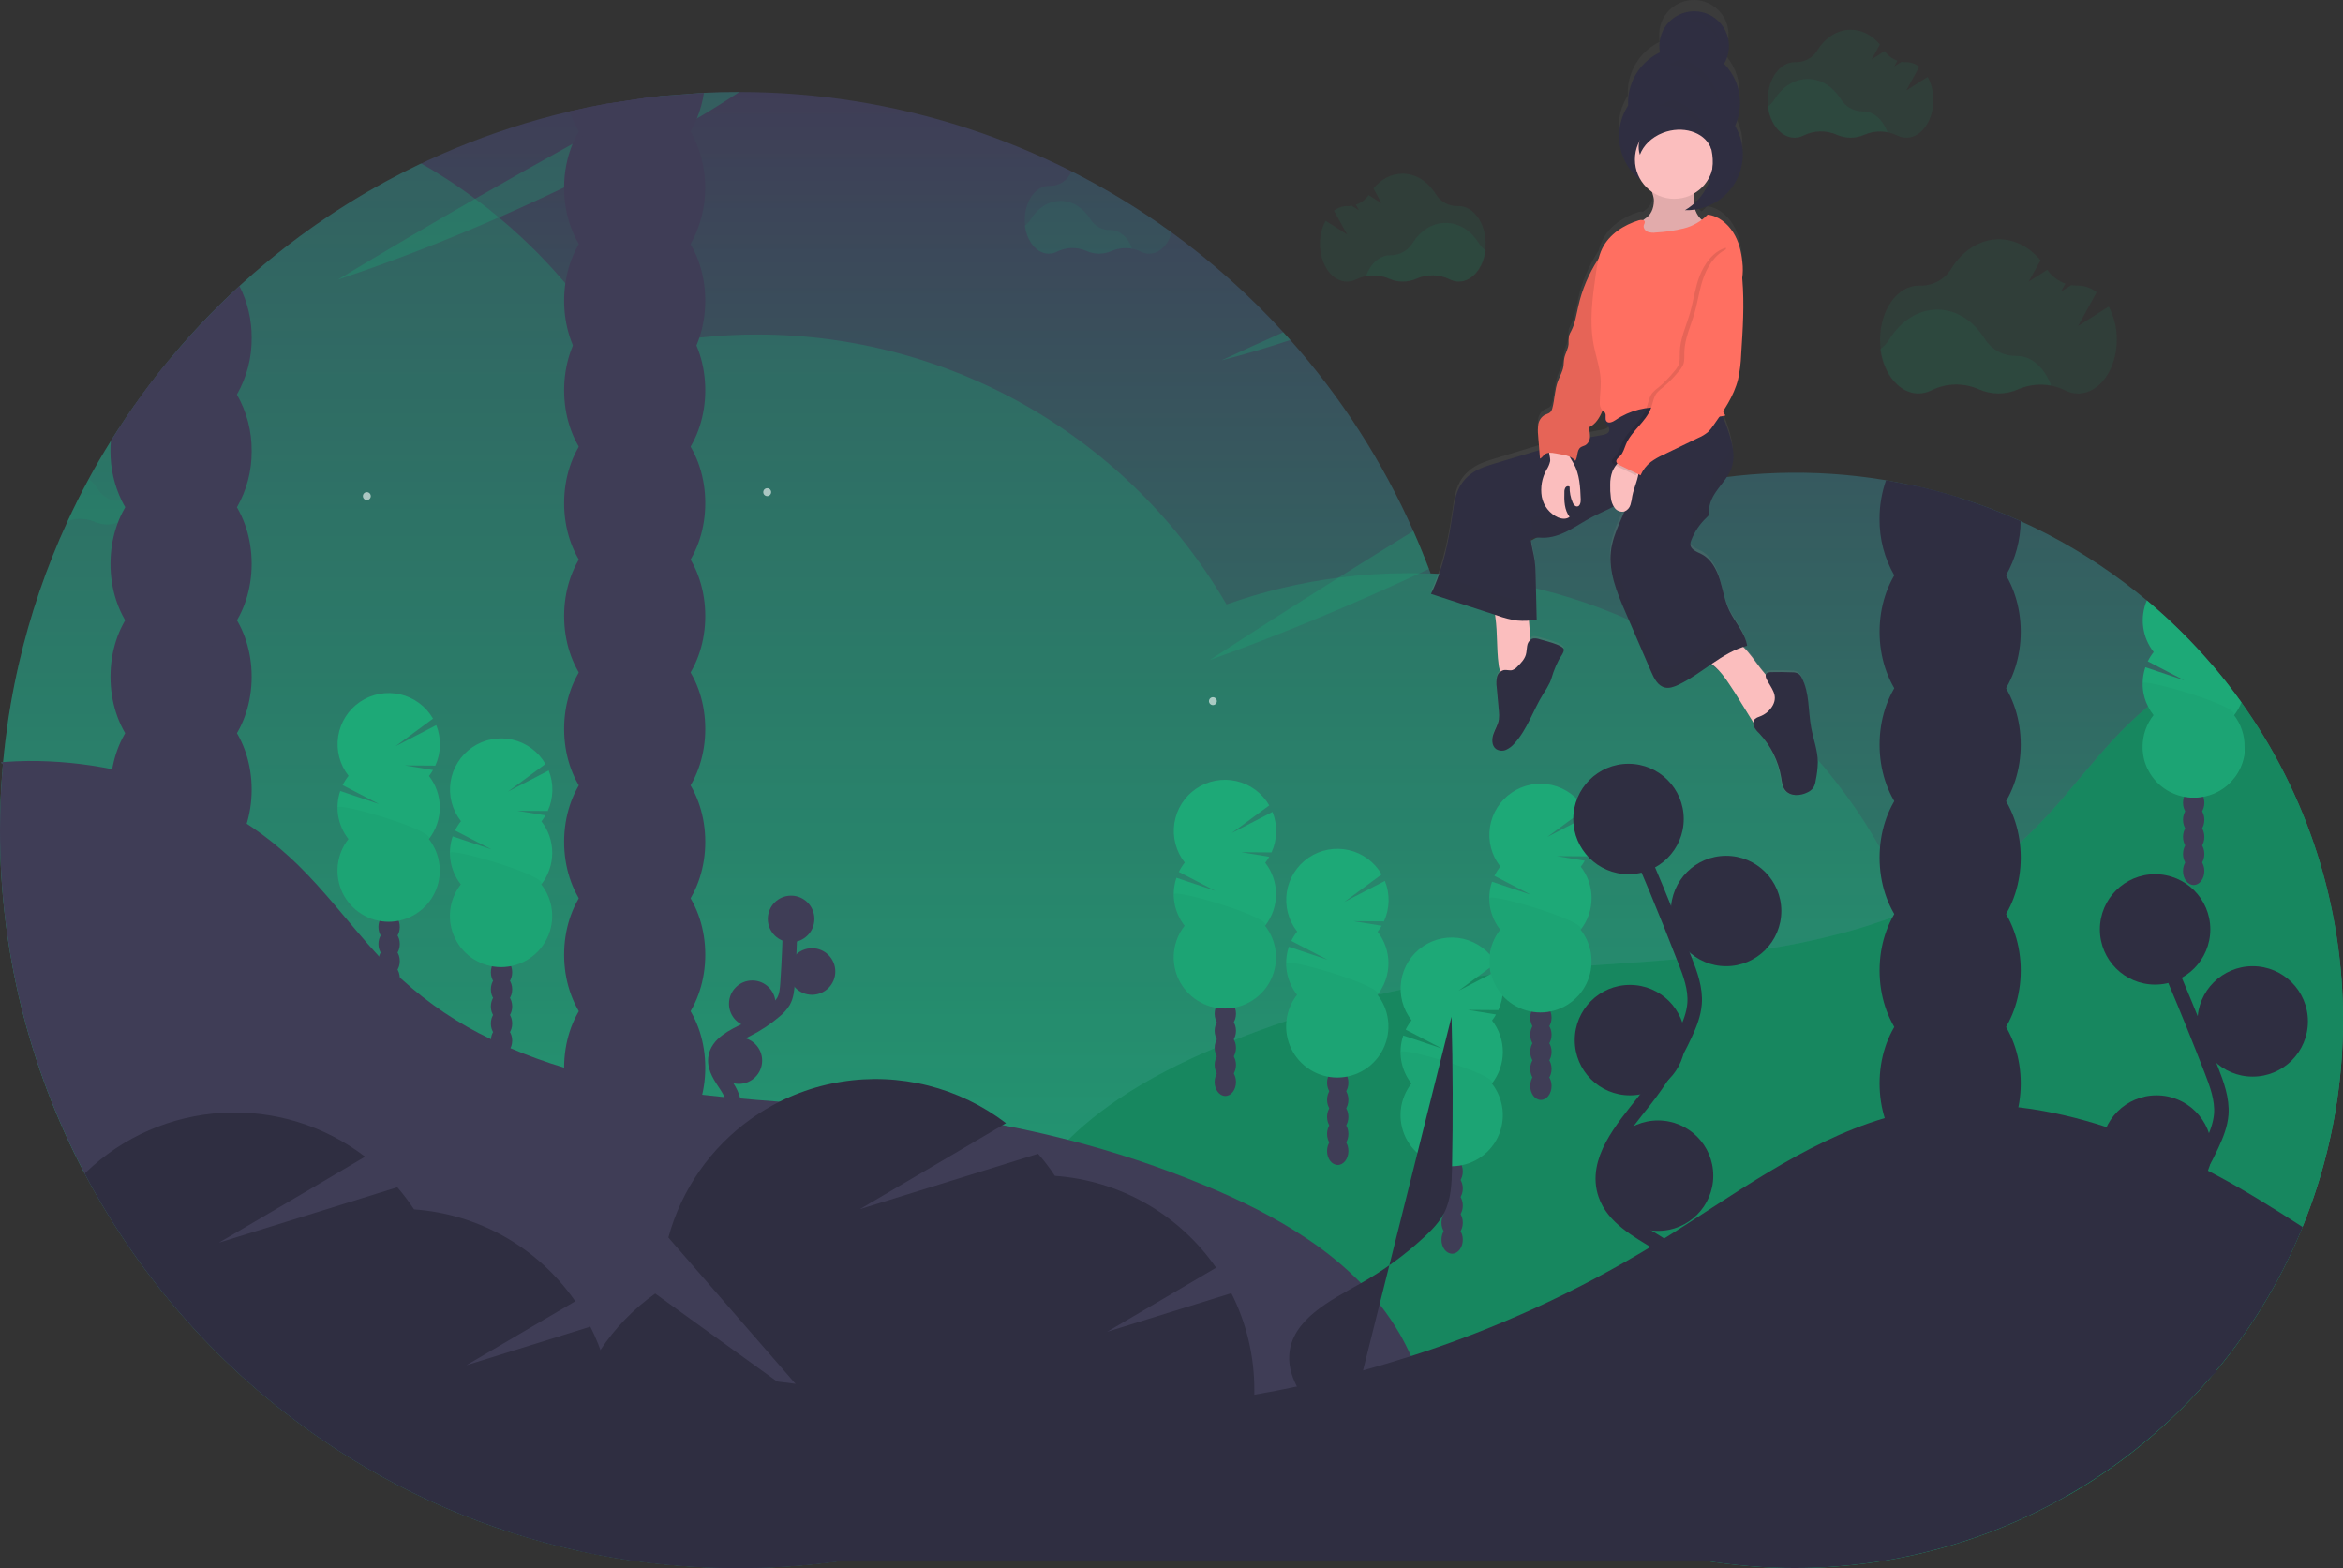<svg width="647" height="433" viewBox="0 0 647 433" fill="none" xmlns="http://www.w3.org/2000/svg">
<rect x="0" y="0" width="647" height="433" fill="#333333" stroke="none"/>
<g clip-path="url(#clip0)">
<path d="M618.838 193.871C616.297 190.307 613.597 186.859 610.74 183.527C596.281 166.615 578.277 153.089 558.005 143.909C552.466 141.398 546.779 139.229 540.975 137.414C536.945 136.151 532.846 135.062 528.678 134.147L520.814 132.607C501.009 129.294 480.743 129.946 461.192 134.526C441.642 139.105 423.195 147.521 406.924 159.284C403.014 158.808 399.056 158.49 395.052 158.331C394.899 157.912 394.741 157.492 394.578 157.068C393.242 153.533 391.809 150.048 390.281 146.615C381.744 127.385 370.28 109.593 356.297 93.871C355.654 93.152 355.012 92.433 354.358 91.725C345.04 81.539 334.72 72.315 323.555 64.194C288.846 38.993 247.051 25.416 204.154 25.409H203.865C200.685 25.409 197.524 25.483 194.383 25.632L182.255 26.547C181.258 26.65 180.262 26.759 179.27 26.884L167.011 28.735C163.765 29.323 160.547 29.993 157.355 30.744C113.981 40.949 75.132 65.048 46.728 99.369C43.286 103.518 40.018 107.806 36.925 112.234C35.449 114.336 34.011 116.453 32.623 118.609C31.953 119.644 31.294 120.678 30.64 121.723C28.483 125.175 26.439 128.694 24.508 132.28C22.449 136.08 20.51 139.949 18.691 143.887C18.675 143.919 18.66 143.951 18.648 143.985C12.807 156.64 8.293 169.866 5.18 183.451V183.451C4.355 187.022 3.629 190.626 3.001 194.263C2.754 195.657 2.525 197.054 2.315 198.455L2.25 198.923C1.705 202.734 1.22 206.545 0.866 210.427L0.392 210.471C0.431 210.585 0.469 210.699 0.496 210.819C0.598 210.881 0.704 210.937 0.812 210.988C0.768 211.483 0.73 211.979 0.692 212.469C0.719 212.909 0.685 213.35 0.588 213.781C0.196 218.862 0 224.005 0 229.21C-0.054 262.101 7.897 294.512 23.168 323.646L23.381 324.049C38.848 353.366 61.209 378.487 88.538 397.253C110.268 412.213 134.713 422.786 160.498 428.378L165.002 429.298C171.225 430.503 177.548 431.41 183.97 432.02C190.506 432.652 197.137 432.969 203.865 432.973C213.216 432.976 222.556 432.339 231.82 431.067H471.662L473.612 431.367C502.976 435.696 532.965 431.296 559.846 418.715C586.727 406.134 609.313 385.927 624.792 360.61C640.272 335.293 647.96 305.985 646.902 276.332C645.843 246.68 636.084 217.993 618.838 193.844V193.871Z" fill="url(#paint0_linear)"/>
<path opacity="0.3" d="M538.622 305.397C538.595 303.616 538.535 301.858 538.437 300.094C538.321 297.88 538.159 295.675 537.952 293.479C537.356 287.253 536.368 281.071 534.995 274.969C534.935 274.696 534.87 274.424 534.804 274.147C533.715 269.446 532.414 264.831 530.9 260.302C529.876 257.26 528.759 254.275 527.55 251.346C527.122 250.29 526.679 249.246 526.221 248.215C524.116 243.374 521.753 238.649 519.141 234.06V234.06L518.798 233.461C518.009 232.089 517.164 230.739 516.358 229.373L516.026 228.828C515.868 228.573 515.71 228.355 515.574 228.11V228.077C514.507 226.382 513.407 224.714 512.274 223.074C508.718 217.919 504.844 212.992 500.674 208.32V208.32C494.529 201.442 487.767 195.14 480.474 189.493C480.474 189.493 480.474 189.493 480.474 189.493C478.66 188.105 476.825 186.744 474.946 185.427C454.8 171.251 431.45 162.295 406.989 159.359C403.079 158.884 399.122 158.566 395.117 158.407C394.131 158.363 393.145 158.336 392.16 158.319C391.07 158.287 389.981 158.281 388.892 158.281C382.497 158.281 376.109 158.685 369.765 159.49C359.171 160.843 348.753 163.329 338.689 166.905C325.506 144.235 306.603 125.421 283.868 112.342C261.133 99.263 235.362 92.377 209.132 92.373C203.79 92.368 198.452 92.654 193.142 93.228C192.554 93.277 191.965 93.347 191.377 93.418C184.176 94.268 177.046 95.642 170.045 97.529C167.964 94.11 165.748 90.761 163.4 87.522C161.053 84.283 158.668 81.212 156.119 78.218C153.941 75.677 151.693 73.205 149.377 70.803C149.305 70.722 149.228 70.646 149.148 70.574C145.532 66.865 141.726 63.347 137.744 60.034C135.62 58.259 133.447 56.539 131.208 54.895C128.409 52.804 125.535 50.819 122.587 48.938C120.518 47.61 118.415 46.34 116.281 45.127C89.432 57.945 65.698 76.455 46.728 99.369C43.286 103.517 40.018 107.806 36.925 112.234C35.449 114.335 34.011 116.453 32.623 118.609C31.953 119.643 31.294 120.678 30.64 121.723C28.483 125.175 26.439 128.694 24.508 132.279C22.449 136.08 20.51 139.949 18.691 143.887C18.675 143.918 18.66 143.951 18.648 143.985C12.807 156.639 8.293 169.865 5.18 183.45V183.45C4.355 187.022 3.629 190.626 3.001 194.263C2.754 195.656 2.525 197.054 2.315 198.455L2.25 198.923C1.705 202.734 1.22 206.545 0.866 210.427L0.392 210.47C0.431 210.585 0.469 210.699 0.496 210.819C0.598 210.88 0.704 210.937 0.812 210.987C0.768 211.483 0.73 211.978 0.692 212.468C0.719 212.908 0.685 213.35 0.588 213.78C0.196 218.862 0 224.005 0 229.209C-0.054 262.101 7.897 294.512 23.168 323.646C23.348 323.673 23.533 323.7 23.713 323.717C42.896 326.055 62.35 324.676 81.011 319.655C82.711 322.457 84.501 325.198 86.381 327.876C87.772 329.865 89.21 331.814 90.695 333.723C103.026 349.63 118.425 362.902 135.979 372.753C136.747 373.189 137.526 373.608 138.305 374.027C145.306 377.793 152.6 380.987 160.116 383.577C163.021 384.589 165.982 385.513 168.999 386.348C169.168 386.391 169.337 386.446 169.506 386.484C178.965 389.067 188.658 390.709 198.441 391.384C201.97 391.641 205.532 391.77 209.126 391.77C217.214 391.77 225.29 391.122 233.274 389.832C238.26 389.02 243.2 387.954 248.077 386.636V386.636C251.889 385.616 255.638 384.45 259.323 383.136C260.358 384.91 261.427 386.66 262.531 388.384C266.292 394.291 270.469 399.924 275.03 405.239C277.313 407.918 279.693 410.511 282.17 413.019C288.751 419.701 295.944 425.753 303.655 431.094H471.662L473.612 431.394C481.486 425.983 488.83 419.838 495.543 413.041C517.006 391.296 531.281 363.494 536.444 333.386C536.941 330.482 537.353 327.568 537.68 324.642C538.302 319.105 538.616 313.538 538.622 307.966C538.622 307.095 538.622 306.246 538.622 305.397Z" fill="#1DA977"/>
<path d="M647 281.764C646.981 308.401 639.937 334.562 626.578 357.609C613.22 380.657 594.019 399.777 570.912 413.042H276.026C275.663 410.446 275.334 407.853 275.04 405.262C274.806 403.324 274.588 401.391 274.381 399.453C274.022 396.088 273.706 392.696 273.461 389.277C272.154 370.974 272.916 352.256 280.214 335.874C281.136 333.778 282.169 331.731 283.308 329.744C284.994 326.817 286.896 324.02 288.999 321.376C290.863 319.041 292.864 316.818 294.99 314.718C297.847 311.907 300.887 309.288 304.09 306.878C305.62 305.718 307.194 304.591 308.795 303.508L309.09 303.312C317.297 297.792 326.327 293.273 335.422 289.418L337.306 288.634L337.796 288.433C338.684 288.063 339.572 287.709 340.459 287.344L340.813 287.202C345.609 285.293 350.44 283.522 355.305 281.889C363.569 279.105 371.951 276.711 380.45 274.708C382.563 274.207 384.684 273.733 386.811 273.287C388.87 272.848 390.934 272.434 393.003 272.046C397.582 271.175 402.178 270.42 406.793 269.781C407.272 269.715 407.746 269.65 408.225 269.596L411.243 269.198L411.787 269.133C412.653 269.024 413.524 268.926 414.396 268.828C417.952 268.42 421.514 268.071 425.076 267.739C425.217 267.739 425.353 267.739 425.49 267.69H425.522C429.295 267.371 433.071 267.073 436.85 266.797L439.497 266.601L441.676 266.449C445.989 266.144 450.302 265.839 454.616 265.534C458.112 265.267 461.603 264.99 465.094 264.679C465.687 264.63 466.276 264.581 466.869 264.522L468.073 264.407C468.182 264.404 468.292 264.394 468.4 264.375H468.552L470.573 264.173C470.613 264.171 470.653 264.171 470.692 264.173V264.173C471.275 264.119 471.847 264.059 472.424 263.993C477.054 263.514 481.683 262.948 486.279 262.257L487.684 262.05C495.654 260.83 503.542 259.124 511.304 256.943C513.076 256.439 514.837 255.905 516.587 255.343C518.595 254.693 520.592 254.003 522.578 253.274L523.416 252.963C524.8 252.419 526.172 251.875 527.534 251.33C529.516 250.513 531.477 249.637 533.405 248.717L533.655 248.603C535.95 247.514 538.201 246.345 540.408 245.096C541.432 244.519 542.451 243.92 543.453 243.305C548.533 240.246 553.321 236.725 557.754 232.787C558.092 232.482 558.424 232.183 558.751 231.878L558.86 231.78C563.188 227.673 567.266 223.31 571.07 218.713C576.484 212.354 581.723 205.816 587.697 199.996C589.44 198.297 591.255 196.664 593.143 195.096C595.322 193.3 597.544 191.606 599.853 190.017L600.196 189.777C603.576 187.461 607.098 185.357 610.74 183.478C613.59 186.806 616.289 190.254 618.838 193.822C637.211 219.462 647.062 250.224 647 281.764V281.764Z" fill="#1DA977"/>
<path opacity="0.2" d="M647 281.764C646.981 308.401 639.937 334.562 626.578 357.609C613.22 380.657 594.019 399.777 570.912 413.042H276.026C275.663 410.446 275.334 407.853 275.04 405.262C274.806 403.324 274.588 401.391 274.381 399.453C274.022 396.088 273.706 392.696 273.461 389.277C272.154 370.974 272.916 352.256 280.214 335.874C281.136 333.778 282.169 331.731 283.308 329.744C284.994 326.817 286.896 324.02 288.999 321.376C290.863 319.041 292.864 316.818 294.99 314.718C297.847 311.907 300.887 309.288 304.09 306.878C305.62 305.718 307.194 304.591 308.795 303.508L309.09 303.312C317.297 297.792 326.327 293.273 335.422 289.418L337.306 288.634L337.796 288.433C338.684 288.063 339.572 287.709 340.459 287.344L340.813 287.202C345.609 285.293 350.44 283.522 355.305 281.889C363.569 279.105 371.951 276.711 380.45 274.708C382.563 274.207 384.684 273.733 386.811 273.287C388.87 272.848 390.934 272.434 393.003 272.046C397.582 271.175 402.178 270.42 406.793 269.781C407.272 269.715 407.746 269.65 408.225 269.596L411.243 269.198L411.787 269.133C412.653 269.024 413.524 268.926 414.396 268.828C417.952 268.42 421.514 268.071 425.076 267.739C425.217 267.739 425.353 267.739 425.49 267.69H425.522C429.295 267.371 433.071 267.073 436.85 266.797L439.497 266.601L441.676 266.449C445.989 266.144 450.302 265.839 454.616 265.534C458.112 265.267 461.603 264.99 465.094 264.679C465.687 264.63 466.276 264.581 466.869 264.522L468.073 264.407C468.182 264.404 468.292 264.394 468.4 264.375H468.552L470.573 264.173C470.613 264.171 470.653 264.171 470.692 264.173V264.173C471.275 264.119 471.847 264.059 472.424 263.993C477.054 263.514 481.683 262.948 486.279 262.257L487.684 262.05C495.654 260.83 503.542 259.124 511.304 256.943C513.076 256.439 514.837 255.905 516.587 255.343C518.595 254.693 520.592 254.003 522.578 253.274L523.416 252.963C524.8 252.419 526.172 251.875 527.534 251.33C529.516 250.513 531.477 249.637 533.405 248.717L533.655 248.603C535.95 247.514 538.201 246.345 540.408 245.096C541.432 244.519 542.451 243.92 543.453 243.305C548.533 240.246 553.321 236.725 557.754 232.787C558.092 232.482 558.424 232.183 558.751 231.878L558.86 231.78C563.188 227.673 567.266 223.31 571.07 218.713C576.484 212.354 581.723 205.816 587.697 199.996C589.44 198.297 591.255 196.664 593.143 195.096C595.322 193.3 597.544 191.606 599.853 190.017L600.196 189.777C603.576 187.461 607.098 185.357 610.74 183.478C613.59 186.806 616.289 190.254 618.838 193.822C637.211 219.462 647.062 250.224 647 281.764V281.764Z" fill="black"/>
<path d="M107.446 278.677C109.074 278.677 110.393 276.948 110.393 274.817C110.393 272.685 109.074 270.957 107.446 270.957C105.819 270.957 104.5 272.685 104.5 274.817C104.5 276.948 105.819 278.677 107.446 278.677Z" fill="#3F3D56"/>
<path d="M107.446 273.962C109.074 273.962 110.393 272.233 110.393 270.102C110.393 267.97 109.074 266.242 107.446 266.242C105.819 266.242 104.5 267.97 104.5 270.102C104.5 272.233 105.819 273.962 107.446 273.962Z" fill="#3F3D56"/>
<path d="M107.446 269.247C109.074 269.247 110.393 267.519 110.393 265.387C110.393 263.255 109.074 261.527 107.446 261.527C105.819 261.527 104.5 263.255 104.5 265.387C104.5 267.519 105.819 269.247 107.446 269.247Z" fill="#3F3D56"/>
<path d="M107.446 264.532C109.074 264.532 110.393 262.804 110.393 260.672C110.393 258.54 109.074 256.812 107.446 256.812C105.819 256.812 104.5 258.54 104.5 260.672C104.5 262.804 105.819 264.532 107.446 264.532Z" fill="#3F3D56"/>
<path d="M107.446 259.818C109.074 259.818 110.393 258.089 110.393 255.958C110.393 253.826 109.074 252.098 107.446 252.098C105.819 252.098 104.5 253.826 104.5 255.958C104.5 258.089 105.819 259.818 107.446 259.818Z" fill="#3F3D56"/>
<path d="M107.446 255.103C109.074 255.103 110.393 253.375 110.393 251.243C110.393 249.111 109.074 247.383 107.446 247.383C105.819 247.383 104.5 249.111 104.5 251.243C104.5 253.375 105.819 255.103 107.446 255.103Z" fill="#3F3D56"/>
<path d="M107.446 250.388C109.074 250.388 110.393 248.66 110.393 246.528C110.393 244.396 109.074 242.668 107.446 242.668C105.819 242.668 104.5 244.396 104.5 246.528C104.5 248.66 105.819 250.388 107.446 250.388Z" fill="#3F3D56"/>
<path d="M118.481 214.26C118.881 213.741 119.245 213.195 119.57 212.627L111.826 211.358L120.202 211.418C121.004 209.67 121.441 207.777 121.487 205.854C121.533 203.932 121.186 202.02 120.469 200.235L109.228 206.061L119.575 198.439C118.606 196.758 117.301 195.295 115.742 194.141C114.182 192.987 112.401 192.167 110.51 191.731C108.619 191.296 106.658 191.255 104.751 191.61C102.843 191.966 101.029 192.711 99.423 193.799C97.816 194.886 96.451 196.293 95.412 197.932C94.373 199.57 93.683 201.405 93.386 203.322C93.088 205.239 93.189 207.197 93.681 209.073C94.174 210.949 95.048 212.704 96.25 214.227C95.614 215.024 95.066 215.888 94.616 216.802L104.675 222.023L93.951 218.425C93.198 220.649 93.011 223.027 93.409 225.342C93.806 227.657 94.775 229.836 96.228 231.682C94.589 233.764 93.57 236.265 93.286 238.899C93.003 241.533 93.466 244.194 94.624 246.577C95.782 248.96 97.587 250.97 99.834 252.375C102.08 253.781 104.677 254.527 107.327 254.527C109.977 254.527 112.574 253.781 114.82 252.375C117.067 250.97 118.872 248.96 120.03 246.577C121.188 244.194 121.651 241.533 121.368 238.899C121.084 236.265 120.065 233.764 118.426 231.682C120.385 229.194 121.45 226.12 121.45 222.954C121.45 219.789 120.385 216.715 118.426 214.227L118.481 214.26Z" fill="#1DA977"/>
<path opacity="0.03" d="M93.26 222.987C93.26 226.147 94.325 229.216 96.282 231.698C94.644 233.78 93.624 236.281 93.341 238.915C93.057 241.549 93.521 244.21 94.679 246.593C95.837 248.976 97.642 250.986 99.888 252.392C102.135 253.797 104.731 254.543 107.382 254.543C110.032 254.543 112.629 253.797 114.875 252.392C117.121 250.986 118.927 248.976 120.084 246.593C121.242 244.21 121.706 241.549 121.422 238.915C121.139 236.281 120.119 233.78 118.481 231.698C120.36 229.313 93.26 221.403 93.26 222.987Z" fill="black"/>
<path d="M138.489 291.198C140.117 291.198 141.436 289.47 141.436 287.339C141.436 285.207 140.117 283.479 138.489 283.479C136.862 283.479 135.543 285.207 135.543 287.339C135.543 289.47 136.862 291.198 138.489 291.198Z" fill="#3F3D56"/>
<path d="M138.489 286.483C140.117 286.483 141.436 284.755 141.436 282.623C141.436 280.491 140.117 278.763 138.489 278.763C136.862 278.763 135.543 280.491 135.543 282.623C135.543 284.755 136.862 286.483 138.489 286.483Z" fill="#3F3D56"/>
<path d="M138.489 281.769C140.117 281.769 141.436 280.041 141.436 277.909C141.436 275.777 140.117 274.049 138.489 274.049C136.862 274.049 135.543 275.777 135.543 277.909C135.543 280.041 136.862 281.769 138.489 281.769Z" fill="#3F3D56"/>
<path d="M138.489 277.054C140.117 277.054 141.436 275.326 141.436 273.194C141.436 271.062 140.117 269.334 138.489 269.334C136.862 269.334 135.543 271.062 135.543 273.194C135.543 275.326 136.862 277.054 138.489 277.054Z" fill="#3F3D56"/>
<path d="M138.489 272.339C140.117 272.339 141.436 270.611 141.436 268.479C141.436 266.347 140.117 264.619 138.489 264.619C136.862 264.619 135.543 266.347 135.543 268.479C135.543 270.611 136.862 272.339 138.489 272.339Z" fill="#3F3D56"/>
<path d="M138.489 267.624C140.117 267.624 141.436 265.896 141.436 263.764C141.436 261.632 140.117 259.904 138.489 259.904C136.862 259.904 135.543 261.632 135.543 263.764C135.543 265.896 136.862 267.624 138.489 267.624Z" fill="#3F3D56"/>
<path d="M138.489 262.91C140.117 262.91 141.436 261.182 141.436 259.05C141.436 256.918 140.117 255.19 138.489 255.19C136.862 255.19 135.543 256.918 135.543 259.05C135.543 261.182 136.862 262.91 138.489 262.91Z" fill="#3F3D56"/>
<path d="M149.524 226.782C149.924 226.263 150.288 225.717 150.613 225.149L142.869 223.88L151.245 223.94C152.047 222.192 152.484 220.299 152.53 218.376C152.576 216.454 152.229 214.542 151.512 212.757L140.271 218.583L150.618 210.961C149.649 209.28 148.344 207.817 146.785 206.663C145.225 205.509 143.444 204.689 141.553 204.253C139.662 203.818 137.701 203.777 135.794 204.132C133.886 204.488 132.072 205.233 130.466 206.321C128.859 207.408 127.493 208.815 126.455 210.454C125.416 212.092 124.726 213.927 124.429 215.844C124.131 217.761 124.232 219.719 124.724 221.595C125.217 223.471 126.091 225.226 127.293 226.749C126.656 227.546 126.109 228.409 125.659 229.324L135.718 234.545L124.994 230.947C124.241 233.171 124.054 235.549 124.452 237.864C124.849 240.178 125.818 242.358 127.271 244.204C125.632 246.286 124.613 248.787 124.329 251.421C124.046 254.055 124.509 256.716 125.667 259.099C126.825 261.482 128.63 263.492 130.877 264.897C133.123 266.303 135.72 267.049 138.37 267.049C141.02 267.049 143.617 266.303 145.863 264.897C148.11 263.492 149.915 261.482 151.073 259.099C152.231 256.716 152.694 254.055 152.411 251.421C152.127 248.787 151.108 246.286 149.469 244.204C151.428 241.716 152.493 238.642 152.493 235.476C152.493 232.311 151.428 229.237 149.469 226.749L149.524 226.782Z" fill="#1DA977"/>
<path opacity="0.03" d="M124.303 235.509C124.303 238.669 125.368 241.738 127.325 244.22C125.687 246.302 124.667 248.803 124.384 251.437C124.1 254.071 124.564 256.732 125.722 259.115C126.88 261.498 128.685 263.508 130.931 264.913C133.178 266.319 135.774 267.065 138.425 267.065C141.075 267.065 143.672 266.319 145.918 264.913C148.164 263.508 149.97 261.498 151.127 259.115C152.285 256.732 152.749 254.071 152.465 251.437C152.182 248.803 151.162 246.302 149.524 244.22C151.403 241.835 124.303 233.924 124.303 235.509Z" fill="black"/>
<path d="M338.362 302.631C339.99 302.631 341.309 300.903 341.309 298.771C341.309 296.639 339.99 294.911 338.362 294.911C336.735 294.911 335.416 296.639 335.416 298.771C335.416 300.903 336.735 302.631 338.362 302.631Z" fill="#3F3D56"/>
<path d="M338.362 297.916C339.99 297.916 341.309 296.188 341.309 294.056C341.309 291.924 339.99 290.196 338.362 290.196C336.735 290.196 335.416 291.924 335.416 294.056C335.416 296.188 336.735 297.916 338.362 297.916Z" fill="#3F3D56"/>
<path d="M338.362 293.201C339.99 293.201 341.309 291.473 341.309 289.341C341.309 287.21 339.99 285.481 338.362 285.481C336.735 285.481 335.416 287.21 335.416 289.341C335.416 291.473 336.735 293.201 338.362 293.201Z" fill="#3F3D56"/>
<path d="M338.362 288.487C339.99 288.487 341.309 286.759 341.309 284.627C341.309 282.495 339.99 280.767 338.362 280.767C336.735 280.767 335.416 282.495 335.416 284.627C335.416 286.759 336.735 288.487 338.362 288.487Z" fill="#3F3D56"/>
<path d="M338.362 283.772C339.99 283.772 341.309 282.044 341.309 279.912C341.309 277.78 339.99 276.052 338.362 276.052C336.735 276.052 335.416 277.78 335.416 279.912C335.416 282.044 336.735 283.772 338.362 283.772Z" fill="#3F3D56"/>
<path d="M338.362 279.057C339.99 279.057 341.309 277.329 341.309 275.197C341.309 273.066 339.99 271.337 338.362 271.337C336.735 271.337 335.416 273.066 335.416 275.197C335.416 277.329 336.735 279.057 338.362 279.057Z" fill="#3F3D56"/>
<path d="M338.362 274.343C339.99 274.343 341.309 272.614 341.309 270.483C341.309 268.351 339.99 266.623 338.362 266.623C336.735 266.623 335.416 268.351 335.416 270.483C335.416 272.614 336.735 274.343 338.362 274.343Z" fill="#3F3D56"/>
<path d="M349.397 238.215C349.797 237.696 350.161 237.15 350.486 236.581L342.742 235.313L351.118 235.373C351.92 233.625 352.357 231.731 352.403 229.809C352.449 227.886 352.102 225.974 351.385 224.19L340.144 230.015L350.491 222.393C349.522 220.713 348.217 219.25 346.658 218.096C345.098 216.942 343.317 216.121 341.426 215.686C339.535 215.25 337.574 215.209 335.667 215.565C333.759 215.921 331.945 216.666 330.339 217.753C328.732 218.841 327.366 220.248 326.328 221.886C325.289 223.525 324.599 225.36 324.302 227.277C324.004 229.194 324.105 231.151 324.597 233.028C325.09 234.904 325.964 236.658 327.166 238.182C326.53 238.979 325.982 239.842 325.532 240.757L335.591 245.978L324.867 242.379C324.114 244.604 323.927 246.981 324.325 249.296C324.722 251.611 325.691 253.79 327.144 255.636C325.505 257.718 324.486 260.22 324.202 262.854C323.919 265.488 324.382 268.149 325.54 270.532C326.698 272.915 328.503 274.924 330.75 276.33C332.996 277.736 335.593 278.481 338.243 278.481C340.893 278.481 343.49 277.736 345.736 276.33C347.983 274.924 349.788 272.915 350.946 270.532C352.104 268.149 352.567 265.488 352.284 262.854C352 260.22 350.981 257.718 349.342 255.636C351.301 253.148 352.366 250.075 352.366 246.909C352.366 243.743 351.301 240.67 349.342 238.182L349.397 238.215Z" fill="#1DA977"/>
<path opacity="0.03" d="M324.175 246.941C324.175 250.102 325.24 253.17 327.197 255.652C325.559 257.734 324.539 260.236 324.256 262.87C323.972 265.504 324.436 268.165 325.594 270.548C326.752 272.931 328.557 274.94 330.803 276.346C333.05 277.752 335.646 278.497 338.297 278.497C340.947 278.497 343.544 277.752 345.79 276.346C348.036 274.94 349.842 272.931 351 270.548C352.157 268.165 352.621 265.504 352.337 262.87C352.054 260.236 351.034 257.734 349.396 255.652C351.275 253.268 324.175 245.357 324.175 246.941Z" fill="black"/>
<path d="M369.405 321.686C371.033 321.686 372.352 319.958 372.352 317.826C372.352 315.695 371.033 313.966 369.405 313.966C367.778 313.966 366.459 315.695 366.459 317.826C366.459 319.958 367.778 321.686 369.405 321.686Z" fill="#3F3D56"/>
<path d="M369.405 316.971C371.033 316.971 372.352 315.243 372.352 313.111C372.352 310.98 371.033 309.251 369.405 309.251C367.778 309.251 366.459 310.98 366.459 313.111C366.459 315.243 367.778 316.971 369.405 316.971Z" fill="#3F3D56"/>
<path d="M369.405 312.257C371.033 312.257 372.352 310.528 372.352 308.397C372.352 306.265 371.033 304.537 369.405 304.537C367.778 304.537 366.459 306.265 366.459 308.397C366.459 310.528 367.778 312.257 369.405 312.257Z" fill="#3F3D56"/>
<path d="M369.405 307.542C371.033 307.542 372.352 305.814 372.352 303.682C372.352 301.55 371.033 299.822 369.405 299.822C367.778 299.822 366.459 301.55 366.459 303.682C366.459 305.814 367.778 307.542 369.405 307.542Z" fill="#3F3D56"/>
<path d="M369.405 302.827C371.033 302.827 372.352 301.099 372.352 298.967C372.352 296.836 371.033 295.107 369.405 295.107C367.778 295.107 366.459 296.836 366.459 298.967C366.459 301.099 367.778 302.827 369.405 302.827Z" fill="#3F3D56"/>
<path d="M369.405 298.113C371.033 298.113 372.352 296.384 372.352 294.253C372.352 292.121 371.033 290.393 369.405 290.393C367.778 290.393 366.459 292.121 366.459 294.253C366.459 296.384 367.778 298.113 369.405 298.113Z" fill="#3F3D56"/>
<path d="M369.405 293.398C371.033 293.398 372.352 291.67 372.352 289.538C372.352 287.406 371.033 285.678 369.405 285.678C367.778 285.678 366.459 287.406 366.459 289.538C366.459 291.67 367.778 293.398 369.405 293.398Z" fill="#3F3D56"/>
<path d="M380.44 257.27C380.84 256.751 381.204 256.205 381.529 255.636L373.785 254.368L382.161 254.428C382.963 252.68 383.4 250.787 383.446 248.864C383.492 246.941 383.145 245.03 382.428 243.245L371.187 249.071L381.534 241.449C380.565 239.768 379.26 238.305 377.701 237.151C376.141 235.997 374.36 235.176 372.469 234.741C370.578 234.306 368.617 234.265 366.71 234.62C364.802 234.976 362.988 235.721 361.382 236.808C359.775 237.896 358.409 239.303 357.371 240.942C356.332 242.58 355.642 244.415 355.345 246.332C355.047 248.249 355.148 250.206 355.64 252.083C356.133 253.959 357.007 255.714 358.209 257.237C357.572 258.034 357.025 258.897 356.575 259.812L366.634 265.033L355.91 261.435C355.157 263.659 354.97 266.037 355.368 268.351C355.765 270.666 356.734 272.845 358.187 274.691C356.548 276.774 355.529 279.275 355.245 281.909C354.962 284.543 355.425 287.204 356.583 289.587C357.741 291.97 359.546 293.979 361.793 295.385C364.039 296.791 366.636 297.537 369.286 297.537C371.936 297.537 374.533 296.791 376.779 295.385C379.026 293.979 380.831 291.97 381.989 289.587C383.147 287.204 383.61 284.543 383.327 281.909C383.043 279.275 382.024 276.774 380.385 274.691C382.344 272.204 383.408 269.13 383.408 265.964C383.408 262.798 382.344 259.725 380.385 257.237L380.44 257.27Z" fill="#1DA977"/>
<path opacity="0.03" d="M355.218 265.997C355.218 269.158 356.283 272.226 358.24 274.708C356.602 276.79 355.582 279.291 355.299 281.926C355.015 284.56 355.479 287.22 356.637 289.604C357.795 291.987 359.6 293.996 361.846 295.402C364.093 296.808 366.689 297.553 369.34 297.553C371.99 297.553 374.587 296.808 376.833 295.402C379.079 293.996 380.885 291.987 382.042 289.604C383.2 287.22 383.664 284.56 383.38 281.926C383.097 279.291 382.077 276.79 380.439 274.708C382.318 272.323 355.218 264.413 355.218 265.997Z" fill="black"/>
<path d="M400.993 346.185C402.62 346.185 403.94 344.457 403.94 342.325C403.94 340.194 402.62 338.465 400.993 338.465C399.366 338.465 398.047 340.194 398.047 342.325C398.047 344.457 399.366 346.185 400.993 346.185Z" fill="#3F3D56"/>
<path d="M400.993 341.47C402.62 341.47 403.94 339.742 403.94 337.61C403.94 335.479 402.62 333.75 400.993 333.75C399.366 333.75 398.047 335.479 398.047 337.61C398.047 339.742 399.366 341.47 400.993 341.47Z" fill="#3F3D56"/>
<path d="M400.993 336.756C402.62 336.756 403.94 335.028 403.94 332.896C403.94 330.764 402.62 329.036 400.993 329.036C399.366 329.036 398.047 330.764 398.047 332.896C398.047 335.028 399.366 336.756 400.993 336.756Z" fill="#3F3D56"/>
<path d="M400.993 332.041C402.62 332.041 403.94 330.313 403.94 328.181C403.94 326.049 402.62 324.321 400.993 324.321C399.366 324.321 398.047 326.049 398.047 328.181C398.047 330.313 399.366 332.041 400.993 332.041Z" fill="#3F3D56"/>
<path d="M400.993 327.326C402.62 327.326 403.94 325.598 403.94 323.466C403.94 321.335 402.62 319.606 400.993 319.606C399.366 319.606 398.047 321.335 398.047 323.466C398.047 325.598 399.366 327.326 400.993 327.326Z" fill="#3F3D56"/>
<path d="M400.993 322.612C402.62 322.612 403.94 320.883 403.94 318.752C403.94 316.62 402.62 314.892 400.993 314.892C399.366 314.892 398.047 316.62 398.047 318.752C398.047 320.883 399.366 322.612 400.993 322.612Z" fill="#3F3D56"/>
<path d="M400.993 317.897C402.62 317.897 403.94 316.169 403.94 314.037C403.94 311.905 402.62 310.177 400.993 310.177C399.366 310.177 398.047 311.905 398.047 314.037C398.047 316.169 399.366 317.897 400.993 317.897Z" fill="#3F3D56"/>
<path d="M412.027 281.769C412.427 281.25 412.791 280.704 413.116 280.135L405.371 278.867L413.748 278.927C414.55 277.179 414.987 275.286 415.033 273.363C415.079 271.44 414.732 269.529 414.014 267.744L402.774 273.57L413.121 265.948C412.152 264.267 410.847 262.804 409.287 261.65C407.728 260.496 405.947 259.675 404.056 259.24C402.165 258.805 400.204 258.764 398.297 259.119C396.389 259.475 394.575 260.22 392.968 261.307C391.362 262.395 389.996 263.802 388.958 265.441C387.919 267.079 387.229 268.914 386.931 270.831C386.634 272.748 386.734 274.705 387.227 276.582C387.72 278.458 388.594 280.213 389.795 281.736C389.159 282.533 388.612 283.396 388.162 284.311L398.221 289.532L387.497 285.934C386.744 288.158 386.557 290.536 386.955 292.85C387.352 295.165 388.321 297.344 389.774 299.19C388.135 301.273 387.116 303.774 386.832 306.408C386.549 309.042 387.012 311.703 388.17 314.086C389.328 316.469 391.133 318.478 393.38 319.884C395.626 321.29 398.223 322.036 400.873 322.036C403.523 322.036 406.12 321.29 408.366 319.884C410.613 318.478 412.418 316.469 413.576 314.086C414.734 311.703 415.197 309.042 414.914 306.408C414.63 303.774 413.611 301.273 411.972 299.19C413.931 296.703 414.995 293.629 414.995 290.463C414.995 287.297 413.931 284.224 411.972 281.736L412.027 281.769Z" fill="#1DA977"/>
<path opacity="0.03" d="M386.806 290.496C386.806 293.657 387.871 296.725 389.828 299.207C388.19 301.289 387.17 303.79 386.887 306.425C386.603 309.059 387.067 311.719 388.225 314.103C389.382 316.486 391.188 318.495 393.434 319.901C395.681 321.307 398.277 322.052 400.927 322.052C403.578 322.052 406.175 321.307 408.421 319.901C410.667 318.495 412.473 316.486 413.63 314.103C414.788 311.719 415.252 309.059 414.968 306.425C414.685 303.79 413.665 301.289 412.027 299.207C413.906 296.822 386.806 288.912 386.806 290.496Z" fill="black"/>
<path d="M425.501 303.72C427.128 303.72 428.447 301.992 428.447 299.86C428.447 297.728 427.128 296 425.501 296C423.874 296 422.555 297.728 422.555 299.86C422.555 301.992 423.874 303.72 425.501 303.72Z" fill="#3F3D56"/>
<path d="M425.501 299.005C427.128 299.005 428.447 297.277 428.447 295.145C428.447 293.013 427.128 291.285 425.501 291.285C423.874 291.285 422.555 293.013 422.555 295.145C422.555 297.277 423.874 299.005 425.501 299.005Z" fill="#3F3D56"/>
<path d="M425.501 294.29C427.128 294.29 428.447 292.562 428.447 290.43C428.447 288.299 427.128 286.57 425.501 286.57C423.874 286.57 422.555 288.299 422.555 290.43C422.555 292.562 423.874 294.29 425.501 294.29Z" fill="#3F3D56"/>
<path d="M425.501 289.576C427.128 289.576 428.447 287.848 428.447 285.716C428.447 283.584 427.128 281.856 425.501 281.856C423.874 281.856 422.555 283.584 422.555 285.716C422.555 287.848 423.874 289.576 425.501 289.576Z" fill="#3F3D56"/>
<path d="M425.501 284.861C427.128 284.861 428.447 283.133 428.447 281.001C428.447 278.869 427.128 277.141 425.501 277.141C423.874 277.141 422.555 278.869 422.555 281.001C422.555 283.133 423.874 284.861 425.501 284.861Z" fill="#3F3D56"/>
<path d="M425.501 280.146C427.128 280.146 428.447 278.418 428.447 276.286C428.447 274.154 427.128 272.426 425.501 272.426C423.874 272.426 422.555 274.154 422.555 276.286C422.555 278.418 423.874 280.146 425.501 280.146Z" fill="#3F3D56"/>
<path d="M425.501 275.431C427.128 275.431 428.447 273.703 428.447 271.571C428.447 269.44 427.128 267.711 425.501 267.711C423.874 267.711 422.555 269.44 422.555 271.571C422.555 273.703 423.874 275.431 425.501 275.431Z" fill="#3F3D56"/>
<path d="M436.534 239.303C436.934 238.784 437.298 238.239 437.624 237.67L429.879 236.402L438.255 236.461C439.058 234.713 439.495 232.82 439.541 230.898C439.587 228.975 439.24 227.063 438.522 225.279L427.281 231.104L437.629 223.482C436.66 221.802 435.355 220.339 433.795 219.185C432.236 218.03 430.455 217.21 428.564 216.775C426.673 216.339 424.712 216.298 422.805 216.654C420.897 217.01 419.083 217.754 417.476 218.842C415.87 219.93 414.504 221.337 413.465 222.975C412.427 224.614 411.737 226.449 411.439 228.366C411.142 230.282 411.242 232.24 411.735 234.116C412.228 235.993 413.102 237.747 414.303 239.271C413.667 240.068 413.119 240.931 412.669 241.846L422.729 247.067L412.005 243.468C411.251 245.693 411.065 248.07 411.462 250.385C411.86 252.7 412.829 254.879 414.282 256.725C412.643 258.807 411.624 261.308 411.34 263.943C411.056 266.577 411.52 269.237 412.678 271.621C413.836 274.004 415.641 276.013 417.887 277.419C420.134 278.825 422.731 279.57 425.381 279.57C428.031 279.57 430.628 278.825 432.874 277.419C435.121 276.013 436.926 274.004 438.084 271.621C439.242 269.237 439.705 266.577 439.422 263.943C439.138 261.308 438.119 258.807 436.48 256.725C438.438 254.237 439.503 251.164 439.503 247.998C439.503 244.832 438.438 241.758 436.48 239.271L436.534 239.303Z" fill="#1DA977"/>
<path opacity="0.03" d="M411.313 248.03C411.314 251.191 412.379 254.259 414.336 256.741C412.698 258.823 411.678 261.325 411.395 263.959C411.111 266.593 411.575 269.254 412.732 271.637C413.89 274.02 415.696 276.029 417.942 277.435C420.188 278.841 422.785 279.586 425.435 279.586C428.086 279.586 430.682 278.841 432.929 277.435C435.175 276.029 436.98 274.02 438.138 271.637C439.296 269.254 439.76 266.593 439.476 263.959C439.192 261.325 438.173 258.823 436.534 256.741C438.413 254.356 411.313 246.446 411.313 248.03Z" fill="black"/>
<path d="M605.768 244.378C607.395 244.378 608.714 242.65 608.714 240.518C608.714 238.386 607.395 236.658 605.768 236.658C604.14 236.658 602.821 238.386 602.821 240.518C602.821 242.65 604.14 244.378 605.768 244.378Z" fill="#3F3D56"/>
<path d="M605.768 239.663C607.395 239.663 608.714 237.935 608.714 235.803C608.714 233.671 607.395 231.943 605.768 231.943C604.14 231.943 602.821 233.671 602.821 235.803C602.821 237.935 604.14 239.663 605.768 239.663Z" fill="#3F3D56"/>
<path d="M605.768 234.948C607.395 234.948 608.714 233.22 608.714 231.088C608.714 228.956 607.395 227.228 605.768 227.228C604.14 227.228 602.821 228.956 602.821 231.088C602.821 233.22 604.14 234.948 605.768 234.948Z" fill="#3F3D56"/>
<path d="M605.768 230.233C607.395 230.233 608.714 228.505 608.714 226.373C608.714 224.241 607.395 222.513 605.768 222.513C604.14 222.513 602.821 224.241 602.821 226.373C602.821 228.505 604.14 230.233 605.768 230.233Z" fill="#3F3D56"/>
<path d="M605.768 225.518C607.395 225.518 608.714 223.79 608.714 221.658C608.714 219.527 607.395 217.798 605.768 217.798C604.14 217.798 602.821 219.527 602.821 221.658C602.821 223.79 604.14 225.518 605.768 225.518Z" fill="#3F3D56"/>
<path d="M605.768 220.803C607.395 220.803 608.714 219.075 608.714 216.943C608.714 214.812 607.395 213.083 605.768 213.083C604.14 213.083 602.821 214.812 602.821 216.943C602.821 219.075 604.14 220.803 605.768 220.803Z" fill="#3F3D56"/>
<path d="M605.768 216.089C607.395 216.089 608.714 214.361 608.714 212.229C608.714 210.097 607.395 208.369 605.768 208.369C604.14 208.369 602.821 210.097 602.821 212.229C602.821 214.361 604.14 216.089 605.768 216.089Z" fill="#3F3D56"/>
<path d="M619.824 206.159C619.824 206.371 619.824 206.594 619.824 206.801C619.824 207.008 619.824 207.079 619.824 207.215C619.824 207.351 619.824 207.422 619.824 207.525C619.824 207.629 619.824 207.694 619.824 207.776C619.824 207.857 619.786 208.075 619.764 208.227C619.764 208.287 619.764 208.347 619.764 208.412C619.764 208.576 619.709 208.723 619.677 208.881C619.663 208.972 619.645 209.063 619.622 209.153C619.584 209.354 619.535 209.545 619.481 209.741C619.426 209.937 619.377 210.138 619.317 210.323C619.183 210.776 619.021 211.219 618.832 211.652C618.745 211.87 618.653 212.076 618.549 212.283C618.446 212.49 618.364 212.659 618.266 212.828C618.168 212.997 618.108 213.122 618.026 213.263C617.945 213.405 617.863 213.536 617.77 213.672C617.678 213.808 617.705 213.781 617.667 213.84C617.629 213.9 617.514 214.075 617.438 214.183C617.362 214.292 617.389 214.254 617.357 214.292C617.264 214.434 617.161 214.575 617.052 214.712C616.513 215.418 615.91 216.072 615.249 216.666C615.107 216.797 614.966 216.916 614.819 217.036L614.77 217.074L614.383 217.385L614.176 217.532C614.051 217.63 613.915 217.722 613.784 217.809C613.167 218.236 612.515 218.609 611.834 218.925C611.658 219.014 611.476 219.093 611.29 219.16C611.115 219.236 610.941 219.306 610.745 219.366C610.549 219.426 610.522 219.459 610.407 219.492L610.211 219.562L609.667 219.715L609.122 219.862C609.054 219.882 608.985 219.896 608.915 219.905L608.452 220.003C608.114 220.074 607.777 220.134 607.434 220.172H607.379C607.259 220.172 607.134 220.205 607.014 220.21C606.873 220.229 606.732 220.24 606.59 220.243H606.312C606.121 220.243 605.925 220.243 605.729 220.243C605.533 220.243 605.348 220.243 605.184 220.243H604.972C604.832 220.24 604.692 220.229 604.553 220.21C604.436 220.207 604.319 220.197 604.204 220.178V220.178C603.85 220.139 603.502 220.096 603.159 220.025C602.973 219.992 602.794 219.949 602.614 219.905C602.573 219.904 602.532 219.895 602.494 219.878C601.731 219.699 600.984 219.456 600.261 219.154C599.871 218.992 599.489 218.811 599.117 218.61C598.943 218.517 598.763 218.419 598.573 218.316L598.192 218.082C597.941 217.929 597.696 217.76 597.456 217.586C597.358 217.515 597.26 217.445 597.162 217.363C597.09 217.315 597.021 217.262 596.955 217.205C596.852 217.118 596.748 217.042 596.645 216.949C596.613 216.932 596.585 216.907 596.563 216.878C596.427 216.769 596.296 216.644 596.166 216.53C595.723 216.121 595.306 215.685 594.919 215.223C594.788 215.071 594.663 214.913 594.543 214.761C594.423 214.608 594.368 214.532 594.292 214.418C594.216 214.303 594.162 214.238 594.102 214.151C594.042 214.064 593.933 213.906 593.851 213.775C593.769 213.644 593.65 213.448 593.552 213.285C593.355 212.958 593.176 212.621 593.007 212.278C592.931 212.12 592.86 211.968 592.795 211.804C592.669 211.532 592.555 211.26 592.451 210.95C592.375 210.754 592.31 210.552 592.25 210.351C592.19 210.149 592.119 209.915 592.065 209.692C592.062 209.683 592.062 209.674 592.065 209.665C592.016 209.469 591.967 209.267 591.929 209.077C591.89 208.886 591.858 208.739 591.836 208.57C591.814 208.402 591.782 208.265 591.76 208.113C591.757 208.073 591.757 208.033 591.76 207.993C591.727 207.814 591.711 207.623 591.694 207.449C591.678 207.275 591.656 207.024 591.651 206.817C591.645 206.61 591.651 206.387 591.651 206.169C591.651 203.009 592.716 199.941 594.673 197.459C594.434 197.154 594.205 196.843 593.998 196.522C593.927 196.419 593.862 196.321 593.802 196.217C593.742 196.114 593.622 195.923 593.541 195.776C593.459 195.629 593.339 195.428 593.241 195.232C593.23 195.217 593.221 195.2 593.214 195.183C593.025 194.829 592.855 194.465 592.702 194.094C592.648 193.963 592.598 193.838 592.549 193.713C592.413 193.348 592.293 192.983 592.185 192.624C592.062 192.196 591.962 191.762 591.885 191.323C591.858 191.192 591.836 191.056 591.82 190.925C591.817 190.915 591.817 190.903 591.82 190.893C591.82 190.762 591.776 190.637 591.76 190.506C591.722 190.196 591.694 189.875 591.678 189.554C591.678 189.461 591.678 189.374 591.678 189.281C591.678 189.107 591.678 188.938 591.678 188.77C591.679 187.231 591.931 185.703 592.424 184.245L603.148 187.844L593.089 182.612C593.54 181.7 594.088 180.838 594.722 180.042C593.16 178.051 592.16 175.678 591.827 173.169C591.493 170.66 591.839 168.108 592.827 165.778C599.324 171.209 605.356 177.173 610.859 183.608C613.709 186.937 616.409 190.385 618.958 193.952C618.466 195.206 617.794 196.382 616.964 197.442L616.921 197.497C618.827 199.98 619.849 203.029 619.824 206.159V206.159Z" fill="#1DA977"/>
<path opacity="0.03" d="M591.58 188.687C591.581 191.848 592.645 194.916 594.603 197.398C592.964 199.481 591.945 201.982 591.661 204.616C591.378 207.25 591.841 209.911 592.999 212.294C594.157 214.677 595.962 216.686 598.208 218.092C600.455 219.498 603.052 220.244 605.702 220.244C608.352 220.244 610.949 219.498 613.195 218.092C615.442 216.686 617.247 214.677 618.405 212.294C619.563 209.911 620.026 207.25 619.743 204.616C619.459 201.982 618.44 199.481 616.801 197.398C618.68 195.014 591.58 187.103 591.58 188.687Z" fill="black"/>
<path opacity="0.3" d="M356.296 93.892C350.044 95.983 343.723 97.854 337.333 99.505C343.001 96.852 348.675 94.266 354.358 91.747C355.011 92.455 355.632 93.174 356.296 93.892Z" fill="#1DA977"/>
<path opacity="0.3" d="M194.383 25.637C197.524 25.485 200.684 25.411 203.865 25.414H204.154C200.276 27.968 196.377 30.418 192.45 32.715C191.464 33.259 190.478 33.858 189.487 34.408C188.739 34.833 187.991 35.248 187.243 35.655C181.347 38.867 175.411 41.99 169.435 45.025C164.896 47.326 160.341 49.572 155.77 51.764C149.798 54.625 143.789 57.381 137.744 60.034C123.083 66.453 108.291 72.23 93.347 77.189C105.964 69.567 118.589 62.127 131.224 54.868C140.174 49.746 149.135 44.702 158.107 39.733C159.083 39.188 160.058 38.644 161.031 38.099C167.588 34.47 174.156 30.887 180.735 27.352L182.255 26.53L194.383 25.637Z" fill="#1DA977"/>
<path opacity="0.3" d="M390.28 146.636C391.809 150.07 393.241 153.554 394.577 157.089C393.75 157.487 392.943 157.873 392.094 158.265C372.94 167.199 353.579 175.257 334.065 182.258C345.949 174.516 357.836 166.909 369.727 159.436C376.574 155.127 383.425 150.861 390.28 146.636Z" fill="#1DA977"/>
<path d="M396.93 413.041C396.832 399.659 394.992 386.468 389.66 374.528C388.738 372.431 387.705 370.385 386.566 368.398C384.903 365.513 383.03 362.754 380.962 360.144C379.356 358.111 377.641 356.164 375.827 354.314C371.34 349.766 366.398 345.69 361.078 342.151C352.229 336.162 342.409 331.339 332.568 327.277C320.351 322.228 307.794 318.044 294.99 314.755C293.472 314.371 291.949 313.993 290.42 313.623C289.947 313.503 289.473 313.394 288.994 313.28L287.452 312.926C286.57 312.719 285.699 312.529 284.816 312.333C282.188 311.756 279.552 311.211 276.909 310.699C272.33 309.828 267.734 309.073 263.119 308.435C253.142 307.063 243.099 306.208 233.051 305.473L228.209 305.125C223.896 304.82 219.583 304.515 215.269 304.21C210.951 303.883 206.637 303.54 202.329 303.121L201.289 303.067L199.269 302.865C197.482 302.68 195.691 302.495 193.904 302.288C190.451 301.896 187.002 301.444 183.557 300.932C179.726 300.363 175.903 299.691 172.087 298.918L171.461 298.787C170.448 298.58 169.435 298.357 168.427 298.134C167.828 298.003 167.235 297.867 166.641 297.726C162.981 296.866 159.35 295.893 155.749 294.808C150.72 293.292 145.78 291.498 140.951 289.434C139.343 288.748 137.753 288.022 136.181 287.256L135.538 286.935C126.585 282.669 118.309 277.109 110.976 270.434L110.361 269.889L109.054 268.637C108.286 267.891 107.534 267.123 106.793 266.356C106.053 265.588 105.361 264.859 104.653 264.096C100.541 259.648 96.696 254.934 92.764 250.301C89.36 246.299 85.897 242.363 82.139 238.693C81.447 238.018 80.745 237.365 80.031 236.717C76.781 233.728 73.322 230.975 69.678 228.48C69.166 228.126 68.649 227.783 68.131 227.445C66.091 226.095 63.998 224.825 61.852 223.635C59.755 222.469 57.609 221.381 55.431 220.368C52.526 219.018 49.573 217.804 46.57 216.726C41.488 214.91 36.281 213.468 30.989 212.408C23.339 210.845 15.547 210.083 7.739 210.133V210.133C5.441 210.16 3.143 210.252 0.861 210.432L0.387 210.476C0.425 210.59 0.463 210.704 0.49 210.824C0.593 210.886 0.698 210.942 0.806 210.993C0.763 211.488 0.725 211.984 0.686 212.474C0.715 212.912 0.682 213.352 0.588 213.78C0.196 218.862 0 224.005 0 229.209C-0.054 262.101 7.897 294.512 23.168 323.646L23.381 324.049C38.848 353.365 61.209 378.487 88.538 397.253C110.268 412.213 134.712 422.786 160.498 428.378L165.002 429.298C171.225 430.503 177.548 431.41 183.97 432.02C190.506 432.651 197.137 432.969 203.865 432.973C213.216 432.976 222.556 432.339 231.82 431.067H396.162C396.663 425.1 396.974 419.03 396.93 413.041Z" fill="#3F3D56"/>
<path opacity="0.1" d="M312.634 68.674C310.699 68.308 308.699 68.526 306.889 69.3C305.805 69.783 304.631 70.033 303.444 70.033C302.257 70.033 301.083 69.783 299.999 69.3C298.717 68.738 297.327 68.461 295.927 68.488C294.527 68.516 293.15 68.847 291.89 69.458C291.169 69.837 290.368 70.037 289.554 70.041C286.286 70.041 283.53 66.731 282.964 62.364C283.618 61.886 284.173 61.285 284.598 60.595C286.52 57.492 289.499 55.499 292.859 55.499C296.22 55.499 299.161 57.464 301.089 60.535C301.662 61.461 302.464 62.224 303.418 62.749C304.372 63.274 305.446 63.545 306.535 63.535H306.616C309.263 63.518 311.518 65.615 312.634 68.674Z" fill="#1DA977"/>
<path opacity="0.1" d="M323.555 64.215C322.558 67.64 320.151 70.062 317.346 70.062C316.542 70.06 315.75 69.864 315.037 69.491C313.787 68.89 312.422 68.564 311.035 68.537C309.648 68.51 308.271 68.781 306.998 69.333C305.917 69.811 304.749 70.059 303.567 70.062C302.671 70.06 301.782 69.915 300.931 69.632C300.79 69.594 300.643 69.534 300.501 69.485C300.36 69.436 300.234 69.382 300.104 69.322C300.072 69.302 300.037 69.289 300 69.284C299.862 69.218 299.72 69.16 299.575 69.11C299.439 69.055 299.303 69.012 299.167 68.963C296.8 68.201 294.229 68.384 291.994 69.474C291.276 69.855 290.476 70.057 289.663 70.062C289.221 70.062 288.78 69.998 288.356 69.872C288.296 69.872 288.242 69.839 288.182 69.828C288.122 69.817 288.051 69.79 287.986 69.763C285.453 68.854 283.504 65.919 283.084 62.277C283.018 61.752 282.986 61.222 282.986 60.693C282.986 55.515 285.982 51.323 289.685 51.323H289.865C290.951 51.355 292.026 51.1 292.982 50.584C293.939 50.068 294.742 49.309 295.311 48.383C295.524 48.031 295.758 47.693 296.014 47.371C305.625 52.248 314.834 57.881 323.555 64.215V64.215Z" fill="#1DA977"/>
<path opacity="0.1" d="M38.695 143.451C38.069 143.33 37.432 143.272 36.794 143.277C35.471 143.285 34.162 143.563 32.949 144.094C32.83 144.143 32.71 144.197 32.584 144.241C31.609 144.622 30.571 144.817 29.524 144.818C28.665 144.816 27.811 144.686 26.991 144.431C26.85 144.382 26.703 144.333 26.561 144.273C26.419 144.213 26.223 144.148 26.06 144.072L25.635 143.898L25.227 143.756C23.097 143.05 20.788 143.102 18.691 143.903C20.507 139.961 22.446 136.092 24.508 132.296C25.563 133.143 26.466 134.165 27.177 135.317C27.752 136.241 28.554 137.002 29.508 137.526C30.462 138.051 31.534 138.321 32.623 138.312H32.704C33.017 138.312 33.329 138.343 33.636 138.404C34.209 138.516 34.761 138.72 35.269 139.009C36.894 140.046 38.105 141.617 38.695 143.451V143.451Z" fill="#1DA977"/>
<path opacity="0.1" d="M50.104 135.47C50.104 140.642 47.103 144.834 43.406 144.834C42.601 144.832 41.809 144.636 41.096 144.263C39.769 143.605 38.302 143.28 36.821 143.316C35.528 143.324 34.249 143.589 33.058 144.094C32.889 144.165 32.726 144.236 32.551 144.295C31.617 144.65 30.626 144.834 29.627 144.84C28.842 144.84 28.062 144.732 27.307 144.519L26.991 144.421C26.849 144.372 26.702 144.323 26.561 144.263C26.418 144.214 26.278 144.158 26.141 144.094L26.038 144.056C25.896 143.991 25.76 143.942 25.613 143.882L25.205 143.74L24.829 143.631C22.774 143.058 20.586 143.183 18.609 143.985C18.622 143.952 18.636 143.919 18.653 143.887C20.468 139.946 22.407 136.076 24.469 132.28C26.408 128.698 28.452 125.179 30.602 121.724C31.255 120.678 31.914 119.644 32.584 118.609C34.245 119.259 35.707 120.33 36.827 121.718L34.795 125.409L38.014 123.368C38.784 124.479 39.889 125.316 41.167 125.758L40.394 127.168L42.197 126.019C42.556 126.08 42.921 126.109 43.286 126.106H43.373C44.541 126.119 45.672 126.521 46.586 127.249L44.408 131.251L43.384 133.118L47.741 130.364L48.71 129.748C48.8 129.903 48.882 130.063 48.955 130.227C49.729 131.866 50.122 133.658 50.104 135.47V135.47Z" fill="#1DA977"/>
<path d="M538.519 324.67C549.284 324.67 558.011 313.25 558.011 299.163C558.011 285.076 549.284 273.657 538.519 273.657C527.754 273.657 519.027 285.076 519.027 299.163C519.027 313.25 527.754 324.67 538.519 324.67Z" fill="#2F2E41"/>
<path d="M538.519 293.49C549.284 293.49 558.011 282.071 558.011 267.984C558.011 253.897 549.284 242.478 538.519 242.478C527.754 242.478 519.027 253.897 519.027 267.984C519.027 282.071 527.754 293.49 538.519 293.49Z" fill="#2F2E41"/>
<path d="M538.519 262.316C549.284 262.316 558.011 250.896 558.011 236.81C558.011 222.723 549.284 211.303 538.519 211.303C527.754 211.303 519.027 222.723 519.027 236.81C519.027 250.896 527.754 262.316 538.519 262.316Z" fill="#2F2E41"/>
<path d="M538.519 231.142C549.284 231.142 558.011 219.723 558.011 205.636C558.011 191.549 549.284 180.129 538.519 180.129C527.754 180.129 519.027 191.549 519.027 205.636C519.027 219.723 527.754 231.142 538.519 231.142Z" fill="#2F2E41"/>
<path d="M538.519 199.963C549.284 199.963 558.011 188.543 558.011 174.457C558.011 160.37 549.284 148.95 538.519 148.95C527.754 148.95 519.027 160.37 519.027 174.457C519.027 188.543 527.754 199.963 538.519 199.963Z" fill="#2F2E41"/>
<path d="M520.813 132.606C519.613 136.039 519.005 139.651 519.016 143.288C518.961 148.752 520.363 154.133 523.079 158.875C526.641 164.907 532.229 168.795 538.508 168.795C544.787 168.795 550.37 164.907 553.937 158.875C556.55 154.317 557.947 149.163 557.994 143.909C552.455 141.4 546.768 139.233 540.964 137.419C536.934 136.156 532.835 135.067 528.667 134.153L520.813 132.606Z" fill="#2F2E41"/>
<path d="M528.678 134.136C532.842 135.058 536.941 136.147 540.975 137.403C540.163 137.536 539.342 137.603 538.519 137.604C534.944 137.575 531.481 136.355 528.678 134.136V134.136Z" fill="#2F2E41"/>
<path d="M175.262 320.314C186.027 320.314 194.754 308.895 194.754 294.808C194.754 280.721 186.027 269.301 175.262 269.301C164.497 269.301 155.771 280.721 155.771 294.808C155.771 308.895 164.497 320.314 175.262 320.314Z" fill="#3F3D56"/>
<path d="M175.262 289.135C186.027 289.135 194.754 277.715 194.754 263.629C194.754 249.542 186.027 238.122 175.262 238.122C164.497 238.122 155.771 249.542 155.771 263.629C155.771 277.715 164.497 289.135 175.262 289.135Z" fill="#3F3D56"/>
<path d="M175.262 257.961C186.027 257.961 194.754 246.541 194.754 232.454C194.754 218.367 186.027 206.948 175.262 206.948C164.497 206.948 155.771 218.367 155.771 232.454C155.771 246.541 164.497 257.961 175.262 257.961Z" fill="#3F3D56"/>
<path d="M175.262 226.787C186.027 226.787 194.754 215.367 194.754 201.28C194.754 187.194 186.027 175.774 175.262 175.774C164.497 175.774 155.771 187.194 155.771 201.28C155.771 215.367 164.497 226.787 175.262 226.787Z" fill="#3F3D56"/>
<path d="M175.262 195.608C186.027 195.608 194.754 184.188 194.754 170.101C194.754 156.014 186.027 144.595 175.262 144.595C164.497 144.595 155.771 156.014 155.771 170.101C155.771 184.188 164.497 195.608 175.262 195.608Z" fill="#3F3D56"/>
<path d="M175.262 164.433C186.027 164.433 194.754 153.014 194.754 138.927C194.754 124.84 186.027 113.42 175.262 113.42C164.497 113.42 155.771 124.84 155.771 138.927C155.771 153.014 164.497 164.433 175.262 164.433Z" fill="#3F3D56"/>
<path d="M175.262 133.26C186.027 133.26 194.754 121.84 194.754 107.754C194.754 93.667 186.027 82.247 175.262 82.247C164.497 82.247 155.771 93.667 155.771 107.754C155.771 121.84 164.497 133.26 175.262 133.26Z" fill="#3F3D56"/>
<path d="M175.262 108.532C186.027 108.532 194.754 97.112 194.754 83.025C194.754 68.939 186.027 57.519 175.262 57.519C164.497 57.519 155.771 68.939 155.771 83.025C155.771 97.112 164.497 108.532 175.262 108.532Z" fill="#3F3D56"/>
<path d="M167.006 28.74C164.038 30.628 161.576 33.211 159.833 36.264C159.173 37.376 158.596 38.536 158.107 39.732C156.554 43.553 155.761 47.64 155.77 51.764V51.851C155.715 57.316 157.117 62.696 159.833 67.438C163.395 73.471 168.982 77.358 175.262 77.358C181.541 77.358 187.124 73.471 190.691 67.438C193.355 62.675 194.753 57.309 194.753 51.851C194.753 46.394 193.355 41.028 190.691 36.264C190.309 35.622 189.906 35.001 189.487 34.408C187.321 31.257 184.278 28.809 180.735 27.368C180.256 27.18 179.767 27.018 179.27 26.884V26.884L167.006 28.74Z" fill="#3F3D56"/>
<path d="M179.264 26.884C180.256 26.764 181.25 26.652 182.249 26.546L194.377 25.637C194.019 28.065 193.37 30.442 192.444 32.715C191.943 33.939 191.356 35.125 190.685 36.264C187.118 42.297 181.535 46.184 175.256 46.184C173.256 46.183 171.276 45.789 169.429 45.024C166.035 43.554 163.123 41.16 161.025 38.115C160.606 37.522 160.203 36.907 159.827 36.264C158.801 34.522 157.968 32.673 157.344 30.749C160.535 29.998 163.754 29.328 167 28.74L179.264 26.884Z" fill="#3F3D56"/>
<path d="M50.002 243.55C60.766 243.55 69.493 232.13 69.493 218.044C69.493 203.957 60.766 192.537 50.002 192.537C39.236 192.537 30.51 203.957 30.51 218.044C30.51 232.13 39.236 243.55 50.002 243.55Z" fill="#3F3D56"/>
<path d="M50.002 212.371C60.766 212.371 69.493 200.951 69.493 186.864C69.493 172.778 60.766 161.358 50.002 161.358C39.236 161.358 30.51 172.778 30.51 186.864C30.51 200.951 39.236 212.371 50.002 212.371Z" fill="#3F3D56"/>
<path d="M50.002 181.197C60.766 181.197 69.493 169.777 69.493 155.69C69.493 141.603 60.766 130.184 50.002 130.184C39.236 130.184 30.51 141.603 30.51 155.69C30.51 169.777 39.236 181.197 50.002 181.197Z" fill="#3F3D56"/>
<path d="M69.493 124.494C69.547 129.959 68.145 135.339 65.43 140.081C61.863 146.114 56.28 150.006 50.001 150.006C44.92 150.006 40.296 147.458 36.821 143.293V143.255C35.995 142.26 35.252 141.198 34.599 140.081C34.267 139.537 33.957 138.954 33.663 138.366C31.559 134.045 30.477 129.3 30.498 124.494C30.498 123.551 30.537 122.62 30.613 121.701C31.266 120.656 31.925 119.622 32.595 118.587C33.984 116.41 35.422 114.314 36.898 112.212C39.995 107.791 43.262 103.503 46.701 99.347C47.773 99.105 48.869 98.983 49.968 98.982C56.248 98.982 61.83 102.87 65.397 108.907C68.123 113.647 69.537 119.027 69.493 124.494V124.494Z" fill="#3F3D56"/>
<path d="M69.493 93.343C69.546 98.806 68.144 104.186 65.43 108.929C61.863 114.962 56.275 118.843 50.001 118.843C44.958 118.843 40.367 116.345 36.931 112.234C40.028 107.813 43.295 103.525 46.734 99.369C52.715 92.132 59.194 85.319 66.122 78.981C68.378 83.43 69.534 88.355 69.493 93.343Z" fill="#3F3D56"/>
<path d="M165.018 429.303C171.241 430.508 177.564 431.416 183.987 432.025C190.522 432.664 197.154 432.984 203.882 432.984C213.233 432.985 222.573 432.347 231.837 431.073H471.662C472.31 431.176 472.959 431.28 473.612 431.372C507.111 436.287 541.291 429.843 570.697 413.067C600.104 396.291 623.04 370.151 635.847 338.819C631.593 336.059 627.313 333.375 622.983 330.746C618.653 328.116 614.226 325.628 609.694 323.26C609.014 322.895 608.327 322.541 607.636 322.171C599.284 317.851 590.607 314.19 581.685 311.222C577.818 309.954 573.919 308.854 569.998 307.956C568.142 307.524 566.282 307.139 564.415 306.802C562.07 306.37 559.71 306.018 557.335 305.745C551.115 304.999 544.836 304.864 538.59 305.343C537.442 305.43 536.292 305.544 535.137 305.685C532.919 305.943 530.706 306.292 528.498 306.731C525.775 307.275 523.096 307.943 520.46 308.734C497.749 315.48 478.078 330.555 457.709 343.131L456.931 343.616C435.818 356.542 413.234 366.897 389.66 374.458C385.263 375.873 380.837 377.191 376.382 378.41C371.299 379.804 366.198 381.074 361.079 382.221C360.104 382.439 359.124 382.651 358.149 382.853C354.231 383.691 350.299 384.45 346.352 385.128C322.296 389.311 297.835 390.685 273.461 389.223C269.831 389.005 266.191 388.72 262.542 388.368C257.709 387.903 252.891 387.321 248.088 386.62L247.097 386.479C242.941 385.863 238.786 385.161 234.636 384.459C229.658 383.62 224.68 382.793 219.697 382.118C218.009 381.884 216.326 381.677 214.638 381.486C209.332 380.868 203.994 380.574 198.653 380.604C197.809 380.604 196.965 380.637 196.116 380.675C187.004 381.029 177.762 382.798 169.517 386.451L169.048 386.658C164.69 388.594 160.631 391.145 156.996 394.231C155.958 395.117 154.955 396.057 153.99 397.051C146.953 404.309 142.743 413.21 139.285 422.52C146.253 424.849 153.344 426.794 160.525 428.345L165.018 429.303Z" fill="#2F2E41"/>
<path opacity="0.6" d="M211.854 136.989C212.455 136.989 212.943 136.501 212.943 135.9C212.943 135.299 212.455 134.811 211.854 134.811C211.252 134.811 210.765 135.299 210.765 135.9C210.765 136.501 211.252 136.989 211.854 136.989Z" fill="white"/>
<path opacity="0.6" d="M101.298 138.078C101.9 138.078 102.387 137.59 102.387 136.989C102.387 136.387 101.9 135.9 101.298 135.9C100.697 135.9 100.209 136.387 100.209 136.989C100.209 137.59 100.697 138.078 101.298 138.078Z" fill="white"/>
<path opacity="0.6" d="M334.937 194.698C335.538 194.698 336.026 194.211 336.026 193.609C336.026 193.008 335.538 192.521 334.937 192.521C334.335 192.521 333.848 193.008 333.848 193.609C333.848 194.211 334.335 194.698 334.937 194.698Z" fill="white"/>
<path opacity="0.6" d="M417.718 156.588C418.32 156.588 418.807 156.101 418.807 155.499C418.807 154.898 418.32 154.411 417.718 154.411C417.117 154.411 416.629 154.898 416.629 155.499C416.629 156.101 417.117 156.588 417.718 156.588Z" fill="white"/>
<path d="M165.018 429.303C166.321 424.366 166.979 419.28 166.973 414.174C166.973 412.856 166.924 411.549 166.842 410.254C168.531 404.664 169.384 398.856 169.375 393.017C169.374 390.906 169.263 388.796 169.042 386.696C169.042 386.582 169.015 386.462 169.004 386.348C168.226 379.369 166.197 372.588 163.014 366.329L138.332 374.017L128.774 376.989L135.979 372.754L158.853 359.317C153.806 352.027 147.185 345.963 139.48 341.573C131.775 337.183 123.183 334.578 114.336 333.952C112.929 331.817 111.387 329.775 109.718 327.838L90.716 333.745L60.452 343.142L86.419 327.898L100.808 319.4C89.565 310.788 75.607 306.488 61.465 307.28C47.324 308.072 33.934 313.904 23.723 323.717V323.717L23.386 324.049C38.852 353.372 61.212 378.501 88.543 397.275C110.273 412.228 134.715 422.796 160.497 428.383L165.018 429.303Z" fill="#2F2E41"/>
<path d="M277.856 431.094H232.212C237.549 422.313 245.789 416.678 255.037 416.678C264.284 416.678 272.524 422.296 277.856 431.094Z" fill="#3F3D56"/>
<path opacity="0.1" d="M277.856 431.094H232.212C237.549 422.313 245.789 416.678 255.037 416.678C264.284 416.678 272.524 422.296 277.856 431.094Z" fill="black"/>
<path d="M165.018 429.303C171.241 430.508 177.564 431.416 183.987 432.025C190.522 432.664 197.154 432.984 203.882 432.984C213.233 432.985 222.573 432.347 231.837 431.073H337.867C341.874 422.928 343.957 413.973 343.956 404.897C343.956 403.579 343.907 402.272 343.825 400.977C345.388 395.847 346.246 390.528 346.374 385.167C346.374 384.698 346.374 384.23 346.374 383.762C346.385 374.495 344.212 365.355 340.029 357.085L305.719 367.745L335.814 350.056C330.767 342.766 324.147 336.702 316.442 332.312C308.737 327.922 300.144 325.318 291.297 324.691C290.571 323.57 289.796 322.481 288.972 321.425C288.749 321.131 288.52 320.837 288.291 320.548C287.768 319.884 287.224 319.233 286.657 318.594L285.274 319.024L237.452 333.887L276.871 310.689L277.807 310.144C271.403 305.246 264.067 301.705 256.246 299.739C248.426 297.774 240.287 297.424 232.327 298.711C231.423 298.847 230.524 299.016 229.631 299.207C221.652 300.871 214.105 304.171 207.465 308.898C196.26 316.858 188.166 328.459 184.564 341.721L197.09 356.121L201.632 361.353L211.784 373.037L219.703 382.145L226.755 390.262L214.632 381.524L197.613 369.237L180.926 357.188C174.978 361.406 169.856 366.683 165.819 372.754C161.472 379.269 158.471 386.585 156.99 394.275C154.789 405.744 156.009 417.607 160.498 428.389L165.018 429.303Z" fill="#2F2E41"/>
<path d="M368.202 411.125C371.715 405.294 368.393 397.797 364.428 392.271C360.463 386.745 355.594 380.953 356.019 374.169C356.635 364.413 367.271 359.132 375.794 354.346C382.118 350.791 387.999 346.5 393.314 341.563C395.444 339.581 397.513 337.453 398.826 334.861C400.716 331.127 400.873 326.782 400.961 322.59C401.24 308.645 401.198 294.697 400.835 280.745L368.202 411.125Z" fill="#2F2E41"/>
<path d="M594.629 256.861C596.681 261.5 598.694 266.155 600.669 270.826C604.122 279.007 607.453 287.237 610.663 295.516C612.177 299.419 613.685 303.497 613.386 307.673C613.157 310.575 612.057 313.329 610.837 315.97L610.723 316.22C609.775 318.256 608.755 320.253 607.662 322.209C605.838 325.485 603.814 328.645 601.6 331.671C600.921 332.608 600.223 333.529 599.504 334.437C596.704 337.981 593.513 341.798 591.231 345.788C589.39 348.979 588.116 352.283 588.05 355.653C588.014 357.229 588.256 358.799 588.764 360.292C590.942 366.732 597.663 370.228 603.436 373.832C606.182 375.49 608.655 377.564 610.766 379.978" stroke="#2F2E41" stroke-width="4" stroke-miterlimit="10"/>
<path d="M595.109 271.877C603.531 271.877 610.359 265.052 610.359 256.633C610.359 248.214 603.531 241.389 595.109 241.389C586.688 241.389 579.86 248.214 579.86 256.633C579.86 265.052 586.688 271.877 595.109 271.877Z" fill="#2F2E41"/>
<path d="M622.062 297.285C630.484 297.285 637.311 290.46 637.311 282.041C637.311 273.622 630.484 266.797 622.062 266.797C613.64 266.797 606.812 273.622 606.812 282.041C606.812 290.46 613.64 297.285 622.062 297.285Z" fill="#2F2E41"/>
<path d="M595.513 332.94C603.935 332.94 610.762 326.115 610.762 317.696C610.762 309.277 603.935 302.452 595.513 302.452C587.091 302.452 580.264 309.277 580.264 317.696C580.264 326.115 587.091 332.94 595.513 332.94Z" fill="#2F2E41"/>
<path d="M603.268 370.369C611.69 370.369 618.517 363.544 618.517 355.125C618.517 346.706 611.69 339.881 603.268 339.881C594.846 339.881 588.019 346.706 588.019 355.125C588.019 363.544 594.846 370.369 603.268 370.369Z" fill="#2F2E41"/>
<path d="M468.666 359.355C469.69 352.632 463.765 346.964 457.997 343.36C452.23 339.756 445.493 336.277 443.314 329.815C440.172 320.559 447.993 311.636 454.054 303.965C458.552 298.265 462.356 292.052 465.388 285.455C466.607 282.814 467.708 280.059 467.936 277.163C468.263 272.987 466.754 268.91 465.213 265.006C460.177 251.994 454.833 239.109 449.18 226.352" stroke="#2F2E41" stroke-width="4" stroke-miterlimit="10"/>
<path d="M449.697 241.389C458.119 241.389 464.947 234.564 464.947 226.145C464.947 217.726 458.119 210.901 449.697 210.901C441.276 210.901 434.448 217.726 434.448 226.145C434.448 234.564 441.276 241.389 449.697 241.389Z" fill="#2F2E41"/>
<path d="M476.651 266.797C485.072 266.797 491.9 259.972 491.9 251.553C491.9 243.134 485.072 236.309 476.651 236.309C468.229 236.309 461.401 243.134 461.401 251.553C461.401 259.972 468.229 266.797 476.651 266.797Z" fill="#2F2E41"/>
<path d="M450.101 302.451C458.523 302.451 465.35 295.626 465.35 287.207C465.35 278.788 458.523 271.963 450.101 271.963C441.679 271.963 434.852 278.788 434.852 287.207C434.852 295.626 441.679 302.451 450.101 302.451Z" fill="#2F2E41"/>
<path d="M457.856 339.881C466.277 339.881 473.105 333.056 473.105 324.637C473.105 316.218 466.277 309.393 457.856 309.393C449.434 309.393 442.606 316.218 442.606 324.637C442.606 333.056 449.434 339.881 457.856 339.881Z" fill="#2F2E41"/>
<path d="M201.975 308.059C203.565 305.669 202.312 302.446 200.749 300.04C199.186 297.633 197.242 295.107 197.553 292.255C197.994 288.155 202.579 286.135 206.266 284.279C208.999 282.904 211.558 281.21 213.891 279.232C214.863 278.475 215.694 277.554 216.347 276.51C217.213 274.969 217.36 273.14 217.48 271.381C217.872 265.509 218.123 259.631 218.231 253.747" stroke="#3F3D56" stroke-width="4" stroke-miterlimit="10"/>
<path d="M218.455 260.177C222.008 260.177 224.887 257.298 224.887 253.747C224.887 250.196 222.008 247.317 218.455 247.317C214.903 247.317 212.023 250.196 212.023 253.747C212.023 257.298 214.903 260.177 218.455 260.177Z" fill="#3F3D56"/>
<path d="M224.234 274.691C227.786 274.691 230.665 271.812 230.665 268.261C230.665 264.71 227.786 261.832 224.234 261.832C220.681 261.832 217.802 264.71 217.802 268.261C217.802 271.812 220.681 274.691 224.234 274.691Z" fill="#3F3D56"/>
<path d="M207.732 283.598C211.284 283.598 214.164 280.72 214.164 277.168C214.164 273.617 211.284 270.739 207.732 270.739C204.179 270.739 201.3 273.617 201.3 277.168C201.3 280.72 204.179 283.598 207.732 283.598Z" fill="#3F3D56"/>
<path d="M204.029 299.289C207.581 299.289 210.46 296.41 210.46 292.859C210.46 289.308 207.581 286.429 204.029 286.429C200.476 286.429 197.597 289.308 197.597 292.859C197.597 296.41 200.476 299.289 204.029 299.289Z" fill="#3F3D56"/>
<path d="M499.955 200.562C499.121 195.939 499.535 190.958 497.417 186.782C497.208 186.293 496.876 185.867 496.453 185.546C495.923 185.262 495.327 185.127 494.726 185.154C492.817 185.071 490.901 185.053 488.981 185.1C488.436 185.1 487.815 185.182 487.538 185.644C487.508 185.697 487.482 185.751 487.461 185.808C485.283 183.358 483.605 180.309 481.242 178.044C481.579 177.935 481.917 177.826 482.26 177.734C482.228 177.505 482.184 177.276 482.135 177.053L482.08 176.852C482.042 176.694 481.999 176.541 481.955 176.389C481.912 176.237 481.901 176.242 481.879 176.166C481.857 176.09 481.786 175.877 481.732 175.736L481.639 175.512C481.585 175.371 481.53 175.229 481.465 175.093C481.4 174.957 481.405 174.957 481.372 174.886L481.166 174.451C481.166 174.391 481.106 174.337 481.078 174.277C480.997 174.119 480.92 173.966 480.839 173.819L480.757 173.672L480.479 173.182L480.425 173.09C480.316 172.905 480.207 172.72 480.093 172.545C479.167 171.032 478.143 169.551 477.397 168.01C476.073 165.288 475.638 162.218 474.761 159.299C473.884 156.381 472.359 153.452 469.696 152.075C468.432 151.422 466.728 150.85 466.614 149.413C466.605 148.953 466.7 148.497 466.891 148.079C467.254 147.151 467.697 146.257 468.215 145.406C468.4 145.09 468.607 144.78 468.814 144.48C468.863 144.404 468.917 144.333 468.972 144.257C469.135 144.028 469.304 143.81 469.473 143.593L469.685 143.326C469.859 143.119 470.034 142.918 470.23 142.722L470.442 142.482C470.693 142.215 470.949 141.938 471.215 141.704C471.455 141.514 471.642 141.266 471.76 140.985C471.831 140.706 471.846 140.415 471.804 140.13C471.673 137.816 472.893 135.655 474.249 133.793C475.605 131.931 477.179 130.162 477.947 127.984C478.034 127.733 478.11 127.478 478.176 127.227C478.176 127.14 478.214 127.058 478.23 126.971C478.246 126.884 478.306 126.628 478.339 126.46C478.372 126.291 478.366 126.258 478.383 126.16C478.399 126.062 478.426 125.839 478.442 125.681C478.459 125.523 478.442 125.469 478.442 125.365C478.442 125.262 478.442 125.049 478.442 124.892C478.442 124.734 478.442 124.685 478.442 124.576C478.442 124.467 478.442 124.26 478.442 124.097C478.442 123.933 478.442 123.895 478.442 123.792C478.442 123.688 478.442 123.449 478.399 123.28C478.355 123.111 478.399 123.095 478.372 123.002C478.35 122.806 478.323 122.61 478.29 122.414C478.29 122.349 478.29 122.284 478.29 122.218C478.246 121.946 478.197 121.674 478.143 121.413C477.756 119.697 477.259 118.007 476.656 116.355C476.334 115.337 475.922 114.349 475.425 113.404C475.725 113.35 476.024 113.279 476.329 113.197C476.139 112.849 475.839 112.441 475.67 112.049C477.462 109.239 479.025 106.299 479.809 103.071C480.294 100.786 480.579 98.464 480.659 96.129C481.111 89.123 481.558 82.078 480.98 75.082C480.98 74.989 480.98 74.897 480.98 74.804C481.194 73.301 481.208 71.776 481.024 70.269C480.735 67.34 480.049 64.384 478.481 61.907C476.912 59.429 474.314 57.246 471.433 56.952C470.96 57.49 470.432 57.977 469.859 58.406C468.995 57.644 468.361 56.656 468.029 55.553C471.394 55.025 474.493 53.408 476.849 50.949C479.206 48.49 480.69 45.326 481.073 41.943C481.106 41.687 481.127 41.431 481.144 41.175C481.144 41.066 481.144 40.962 481.144 40.859C481.144 40.756 481.144 40.565 481.144 40.418V40.01C481.144 39.901 481.144 39.792 481.144 39.678C481.144 39.563 481.144 39.367 481.144 39.209V38.954C481.144 38.779 481.144 38.605 481.1 38.409C481.1 38.349 481.1 38.289 481.1 38.224C481.1 38.033 481.057 37.848 481.024 37.68V37.56C480.991 37.353 480.953 37.151 480.915 36.95C480.912 36.928 480.912 36.907 480.915 36.885C480.871 36.667 480.822 36.455 480.768 36.237C480.402 34.765 479.826 33.353 479.058 32.045C479.689 30.613 480.104 29.096 480.289 27.542C480.321 27.259 480.349 26.998 480.365 26.704C480.365 26.524 480.365 26.345 480.365 26.16C480.365 26.067 480.365 25.98 480.365 25.893C480.365 25.659 480.365 25.43 480.365 25.196V25.125C480.245 21.237 478.693 17.53 476.008 14.716C476.318 14.186 476.577 13.628 476.781 13.05V13.05C476.841 12.881 476.896 12.712 476.95 12.538C476.999 12.375 477.043 12.211 477.081 12.043C477.081 12.043 477.081 12.043 477.081 11.999C477.119 11.847 477.146 11.694 477.179 11.536V11.454C477.212 11.275 477.239 11.095 477.261 10.91C477.282 10.725 477.299 10.529 477.31 10.366C477.31 10.306 477.31 10.246 477.31 10.186C477.31 10.126 477.31 9.925 477.31 9.794V9.598V9.206C477.31 9.146 477.31 9.092 477.31 9.032C477.173 6.627 476.136 4.362 474.404 2.689C472.672 1.015 470.372 0.055 467.964 -0C465.555 -0.055 463.215 0.799 461.408 2.392C459.601 3.985 458.461 6.201 458.216 8.596C458.097 9.579 458.126 10.573 458.303 11.547C455.94 12.69 453.903 14.409 452.38 16.546C450.857 18.683 449.897 21.169 449.589 23.775C449.485 24.647 449.454 25.527 449.496 26.404C448.093 28.591 447.252 31.089 447.046 33.678V33.678V33.972C447.046 34.299 447.007 34.625 447.007 34.958C447.001 37.355 447.544 39.723 448.593 41.879C449.643 44.035 451.172 45.923 453.064 47.398C453.854 48.669 454.895 49.766 456.124 50.621C456.343 51.281 456.507 51.959 456.614 52.646C456.707 54.497 456.157 56.457 454.757 57.671C454.403 57.965 454.011 58.215 453.668 58.493C453.298 58.393 452.906 58.403 452.541 58.52C448.364 59.832 444.372 62.429 442.438 66.415C442.012 67.317 441.676 68.26 441.436 69.229C441.36 69.344 441.278 69.458 441.207 69.578C438.654 73.56 436.817 77.958 435.778 82.573C435.233 84.93 434.922 87.38 433.822 89.525C433.557 89.97 433.343 90.443 433.185 90.936C433.092 91.692 433.059 92.455 433.087 93.217C432.973 94.594 432.172 95.814 431.905 97.169C431.742 97.975 431.775 98.803 431.633 99.619C431.382 101.04 430.615 102.303 430.124 103.653C429.259 106.033 429.269 108.646 428.632 111.101C428.554 111.499 428.382 111.872 428.131 112.19C427.695 112.675 427.009 112.789 426.443 113.099C425.997 113.378 425.616 113.749 425.324 114.186C425.032 114.623 424.836 115.118 424.749 115.636C424.584 116.679 424.566 117.74 424.695 118.789L425.011 122.899C423.475 123.356 421.944 123.824 420.414 124.293L412.86 126.601C410.682 127.265 408.471 127.951 406.592 129.247C404.859 130.449 403.492 132.108 402.643 134.038C401.783 136.003 401.483 138.165 401.178 140.299C400.312 146.288 399.261 152.276 397.295 157.944C397.143 158.385 396.979 158.826 396.816 159.267C396.653 159.702 396.478 160.132 396.304 160.563L396.19 160.824C396.048 161.172 395.906 161.515 395.754 161.853C395.558 162.288 395.362 162.724 395.149 163.149L412.817 169.066C412.817 169.279 412.86 169.502 412.893 169.758C413.503 174.113 413.209 178.501 413.775 182.824C413.847 183.548 414.012 184.26 414.265 184.942C413.818 185.332 413.496 185.845 413.339 186.417C413.14 187.342 413.108 188.296 413.247 189.232C413.45 191.446 413.65 193.666 413.846 195.89C413.953 196.701 413.962 197.522 413.873 198.335C413.65 199.799 412.817 201.084 412.348 202.489C411.88 203.894 411.913 205.685 413.073 206.578C413.477 206.852 413.945 207.02 414.432 207.063C414.919 207.107 415.409 207.026 415.856 206.828C416.749 206.417 417.537 205.808 418.159 205.048C421.721 201.106 423.311 195.765 426.083 191.208C426.791 190.155 427.422 189.052 427.973 187.909C428.354 187.027 428.594 186.091 428.904 185.187C429.326 183.966 429.835 182.778 430.429 181.632C430.756 180.979 432.02 179.4 431.753 178.665C431.301 177.418 426.448 176.307 425.25 175.943C424.477 175.692 423.616 175.469 422.876 175.834C422.76 175.891 422.652 175.962 422.554 176.046C422.418 174.26 422.277 172.475 422.14 170.694C422.859 170.629 423.573 170.536 424.281 170.422C424.254 169.415 424.232 168.402 424.21 167.384L424.145 164.591C424.096 162.332 424.047 160.067 423.987 157.835C423.974 156.525 423.89 155.216 423.736 153.915C423.458 151.922 422.854 149.984 422.647 147.986C422.938 147.753 423.282 147.596 423.649 147.529V147.529C424.216 147.438 424.792 147.418 425.365 147.469H425.817C428.311 147.545 430.751 146.663 432.973 145.498C435.195 144.333 437.259 142.885 439.47 141.687C439.742 141.54 440.015 141.399 440.303 141.257L440.608 141.105L441.126 140.849L441.556 140.642L441.654 140.593C442.945 139.978 444.246 139.379 445.466 138.709C445.549 138.845 445.64 138.976 445.738 139.101C446.04 139.52 446.462 139.838 446.948 140.013C447.434 140.188 447.962 140.212 448.462 140.081C446.937 143.767 445.139 147.333 444.682 151.318C444.018 157.067 446.316 162.697 448.576 168.01L455.781 184.991C456.576 186.869 457.638 188.976 459.593 189.423C460.813 189.7 462.077 189.238 463.21 188.699C466.477 187.131 469.473 184.888 472.468 182.775C472.51 182.803 472.55 182.834 472.588 182.868C475.311 185.018 477.026 188.029 478.911 190.898L483.965 199.19C483.925 199.607 483.994 200.027 484.166 200.409C484.534 201.094 485.013 201.714 485.582 202.244C488.787 205.697 490.899 210.019 491.655 214.668C491.84 215.844 491.965 217.096 492.657 218.06C494.013 219.938 496.894 219.818 498.931 218.746C499.554 218.453 500.094 218.007 500.499 217.45C500.841 216.844 501.058 216.176 501.136 215.484C501.503 213.771 501.706 212.026 501.741 210.274C501.757 206.98 500.532 203.817 499.955 200.562ZM470.981 48.002C471.33 47.768 471.667 47.512 472 47.245C471.308 49.303 470.195 51.194 468.732 52.798V52.798C468.389 53.174 468.024 53.528 467.643 53.887C467.643 53.8 467.643 53.713 467.643 53.631C467.599 52.798 467.643 51.922 467.67 51.062C468.973 50.281 470.1 49.239 470.981 48.002V48.002ZM442.378 111.891C442.378 111.842 442.416 111.787 442.438 111.733C442.722 111.946 442.97 112.204 443.173 112.495C442.978 112.926 442.886 113.396 442.905 113.869C442.924 114.342 443.053 114.803 443.282 115.217C443.707 115.936 444.47 116.6 444.301 117.395C444.132 118.19 443.103 118.533 442.258 118.669C441.169 118.843 440.08 119.05 438.991 119.273C438.991 119.273 438.991 119.235 438.991 119.213C439.014 118.301 438.889 117.391 438.62 116.518C440.483 115.751 441.648 113.823 442.378 111.891Z" fill="url(#paint1_linear)"/>
<path d="M476.089 17.628C476.819 16.399 477.265 15.022 477.395 13.598C477.525 12.175 477.336 10.74 476.841 9.399C476.346 8.058 475.557 6.844 474.534 5.846C473.51 4.848 472.276 4.091 470.922 3.63C469.569 3.169 468.129 3.015 466.709 3.181C465.288 3.347 463.923 3.827 462.712 4.587C461.5 5.347 460.474 6.368 459.708 7.575C458.941 8.782 458.454 10.144 458.281 11.563C458.164 12.531 458.194 13.511 458.368 14.471C456.018 15.591 453.99 17.286 452.472 19.399C450.953 21.512 449.993 23.974 449.681 26.557C449.58 27.417 449.549 28.284 449.589 29.148C448.277 31.163 447.455 33.456 447.186 35.845C446.917 38.233 447.209 40.652 448.04 42.907C448.871 45.163 450.216 47.194 451.97 48.838C453.724 50.482 455.838 51.694 458.143 52.379C460.448 53.062 462.881 53.199 465.248 52.778C467.615 52.356 469.851 51.389 471.779 49.951C473.706 48.514 475.271 46.647 476.349 44.499C477.428 42.35 477.989 39.98 477.99 37.576C477.99 37.333 477.99 37.088 477.99 36.841C479.905 33.901 480.762 30.396 480.419 26.904C480.077 23.413 478.555 20.141 476.106 17.628H476.089Z" fill="#2F2E41"/>
<g opacity="0.1">
<path opacity="0.1" d="M458.243 12.032L458.368 11.967C458.368 11.798 458.319 11.629 458.298 11.46V11.564C458.26 11.722 458.254 11.874 458.243 12.032Z" fill="black"/>
<path opacity="0.1" d="M480.349 27.755C480.069 30.104 479.251 32.356 477.958 34.337C477.958 34.581 477.958 34.826 477.958 35.072C477.898 39.022 476.327 42.798 473.568 45.625C470.809 48.452 467.071 50.115 463.123 50.272C459.175 50.429 455.317 49.068 452.341 46.469C449.366 43.869 447.501 40.23 447.127 36.297C447.095 36.711 447.073 37.13 447.073 37.555C447.034 39.608 447.406 41.648 448.165 43.556C448.924 45.464 450.056 47.202 451.495 48.667C452.934 50.133 454.651 51.297 456.545 52.092C458.439 52.886 460.472 53.296 462.526 53.296C464.581 53.296 466.614 52.886 468.508 52.092C470.402 51.297 472.119 50.133 473.558 48.667C474.996 47.202 476.129 45.464 476.888 43.556C477.647 41.648 478.018 39.608 477.98 37.555C477.98 37.312 477.98 37.067 477.98 36.82C479.261 34.845 480.071 32.602 480.349 30.265C480.475 29.23 480.494 28.184 480.403 27.145C480.403 27.347 480.392 27.554 480.349 27.755Z" fill="black"/>
<path opacity="0.1" d="M477.359 11.45C477.19 12.748 476.758 13.998 476.09 15.125C476.357 15.402 476.634 15.669 476.863 15.99C477.112 15.306 477.282 14.595 477.37 13.872C477.467 13.068 477.463 12.254 477.359 11.45V11.45Z" fill="black"/>
</g>
<path d="M413.818 183.363C413.89 184.244 414.129 185.103 414.521 185.895C414.719 186.289 415.008 186.63 415.364 186.89C415.72 187.151 416.133 187.323 416.569 187.392C417.369 187.396 418.154 187.169 418.829 186.739C420.201 186.02 421.633 185.187 422.347 183.81C423.06 182.432 422.946 180.886 422.826 179.389L421.906 167.613C419.678 167.548 417.44 167.553 415.218 167.673C412.996 167.793 412.631 168.31 412.936 170.46C413.546 174.74 413.246 179.084 413.818 183.363Z" fill="#FBBEBE"/>
<path d="M479.112 191.329L484.406 199.882C484.636 200.38 485.05 200.769 485.56 200.971C485.935 201.019 486.315 200.95 486.649 200.775C488.414 200.007 489.765 198.537 491.066 197.116C491.943 196.147 492.853 195.129 493.185 193.849C493.356 193.164 493.348 192.445 493.163 191.763C492.978 191.081 492.622 190.457 492.128 189.951C491.507 189.416 490.838 188.938 490.13 188.525C485.941 185.705 484.052 180.359 479.923 177.44C479.684 177.243 479.393 177.119 479.085 177.081C478.777 177.099 478.48 177.198 478.224 177.37L472.577 180.467C470.131 181.801 470.905 181.959 472.762 183.402C475.518 185.531 477.222 188.498 479.112 191.329Z" fill="#FBBEBE"/>
<path d="M425.31 176.552C424.537 176.307 423.676 176.09 422.936 176.443C422.593 176.653 422.304 176.938 422.089 177.277C421.875 177.616 421.742 177.999 421.699 178.398C421.552 179.182 421.569 179.999 421.351 180.766C420.98 182.067 419.995 183.08 419.042 184.033C418.654 184.49 418.152 184.838 417.587 185.04C416.825 185.236 416.014 184.882 415.235 185.04C414.782 185.155 414.37 185.392 414.044 185.725C413.717 186.058 413.489 186.475 413.383 186.929C413.178 187.839 413.146 188.779 413.29 189.7L413.89 196.266C413.987 197.067 413.987 197.877 413.89 198.678C413.666 200.121 412.828 201.4 412.365 202.772C411.902 204.144 411.923 205.924 413.089 206.806C413.496 207.077 413.965 207.241 414.452 207.284C414.939 207.327 415.429 207.247 415.877 207.051C416.769 206.647 417.558 206.048 418.187 205.298C421.754 201.411 423.344 196.141 426.116 191.655C426.826 190.612 427.461 189.521 428.017 188.388C428.393 187.512 428.638 186.592 428.943 185.666C429.37 184.465 429.881 183.295 430.473 182.165C430.805 181.518 432.063 179.988 431.802 179.236C431.377 178.022 426.514 176.933 425.31 176.552Z" fill="#2F2E41"/>
<path d="M489.607 194.66C488.807 196.165 487.469 197.314 485.86 197.878C485.397 198.006 484.967 198.23 484.597 198.537C484.349 198.837 484.197 199.205 484.157 199.592C484.117 199.979 484.192 200.369 484.373 200.714C484.745 201.387 485.225 201.994 485.795 202.511C488.997 205.898 491.115 210.163 491.878 214.761C492.063 215.92 492.189 217.151 492.886 218.103C494.242 219.954 497.128 219.835 499.165 218.778C499.789 218.493 500.33 218.055 500.739 217.504C501.08 216.908 501.297 216.249 501.376 215.566C501.743 213.877 501.945 212.155 501.981 210.427C501.943 207.16 500.717 204.041 500.129 200.829C499.296 196.272 499.715 191.361 497.591 187.245C497.38 186.761 497.046 186.34 496.622 186.026C496.091 185.746 495.495 185.612 494.895 185.639C492.978 185.557 491.056 185.541 489.139 185.59C488.594 185.59 487.968 185.666 487.69 186.134C487.412 186.603 487.657 187.223 487.908 187.697C489.095 190.016 491.023 191.873 489.607 194.66Z" fill="#2F2E41"/>
<path d="M444.061 112.974C443.524 113.416 443.161 114.032 443.034 114.716C442.908 115.399 443.026 116.105 443.369 116.709C443.794 117.417 444.557 118.07 444.388 118.887C444.219 119.703 443.184 120.008 442.34 120.144C434.906 121.326 427.668 123.503 420.458 125.67L412.893 127.946C410.714 128.605 408.492 129.28 406.608 130.559C404.878 131.736 403.51 133.37 402.654 135.279C401.794 137.218 401.494 139.352 401.184 141.448C400.051 149.179 398.602 156.98 395.149 163.987L413.497 169.976C415.274 170.633 417.117 171.096 418.993 171.359C420.781 171.507 422.58 171.421 424.346 171.103C424.232 167.009 424.161 162.789 424.047 158.695C424.037 157.401 423.953 156.109 423.796 154.824C423.524 152.864 422.914 150.953 422.707 148.983C423.551 148.286 424.782 148.438 425.876 148.487C428.382 148.563 430.827 147.692 433.049 146.544C435.271 145.395 437.346 143.968 439.584 142.803C443.271 140.854 447.465 139.537 450.281 136.461C448.848 141.905 445.461 146.685 444.834 152.293C444.208 157.9 446.468 163.508 448.734 168.751L455.955 185.492C456.751 187.343 457.813 189.417 459.768 189.847C460.993 190.125 462.257 189.662 463.395 189.134C470.034 186.02 475.376 180.178 482.456 178.305C481.912 174.794 479.156 171.892 477.582 168.707C476.259 166.023 475.823 163.002 474.941 160.138C474.058 157.274 472.539 154.378 469.87 153.017C468.607 152.374 466.897 151.814 466.777 150.393C466.771 149.938 466.868 149.487 467.06 149.075C468.014 146.685 469.489 144.539 471.379 142.792C471.613 142.603 471.8 142.36 471.924 142.085C471.995 141.809 472.01 141.522 471.967 141.241C471.831 138.96 473.056 136.826 474.418 134.996C475.779 133.167 477.353 131.419 478.121 129.269C479.439 125.567 478.121 121.505 476.825 117.803C476.28 116.306 475.736 114.76 474.647 113.6C472.947 111.782 470.29 111.259 467.823 110.987C459.806 110.132 450.395 108.036 444.061 112.974Z" fill="#2F2E41"/>
<g opacity="0.1">
<path opacity="0.1" d="M474.39 129.171C473.023 131.006 471.803 133.134 471.939 135.416C471.983 135.697 471.968 135.984 471.896 136.259C471.773 136.536 471.586 136.781 471.351 136.973C469.46 138.718 467.985 140.865 467.032 143.255C466.84 143.667 466.743 144.118 466.749 144.573C466.826 145.46 467.528 146.016 468.383 146.462C469.209 145.114 470.217 143.887 471.379 142.814C471.613 142.624 471.8 142.382 471.923 142.107C471.995 141.831 472.01 141.544 471.967 141.263C471.831 138.982 473.056 136.847 474.417 135.018C475.779 133.189 477.353 131.441 478.121 129.291C478.782 127.19 478.85 124.948 478.317 122.812C478.257 123.024 478.192 123.237 478.121 123.444C477.326 125.583 475.752 127.336 474.39 129.171Z" fill="black"/>
<path opacity="0.1" d="M443.228 114.079C443.496 114.029 443.747 113.909 443.954 113.73C444.16 113.551 444.316 113.32 444.404 113.061C444.42 112.957 444.42 112.85 444.404 112.746C444.289 112.833 444.175 112.909 444.061 113.001C443.696 113.284 443.409 113.655 443.228 114.079V114.079Z" fill="black"/>
<path opacity="0.1" d="M418.992 165.528C417.117 165.26 415.276 164.797 413.497 164.145L397.301 158.837C396.674 160.591 395.947 162.307 395.122 163.976L413.47 169.965C415.247 170.622 417.089 171.085 418.965 171.348C420.753 171.497 422.553 171.411 424.319 171.092C424.264 169.17 424.221 167.216 424.177 165.267C422.467 165.577 420.725 165.665 418.992 165.528Z" fill="black"/>
<path opacity="0.1" d="M463.362 183.293C462.224 183.837 460.961 184.284 459.735 184.011C457.775 183.571 456.713 181.491 455.923 179.656L448.701 162.915C447.117 159.235 445.51 155.402 444.922 151.482C444.878 151.76 444.835 152.026 444.802 152.309C444.138 157.977 446.436 163.525 448.701 168.768L455.923 185.509C456.718 187.36 457.78 189.434 459.735 189.864C460.961 190.142 462.224 189.679 463.362 189.151C470.001 186.037 475.344 180.195 482.424 178.322C482.151 176.493 481.258 174.827 480.245 173.199C474.189 175.557 469.304 180.527 463.362 183.293Z" fill="black"/>
<path opacity="0.1" d="M450.27 130.63C447.454 133.706 443.261 135.018 439.574 136.967C437.363 138.138 435.293 139.564 433.038 140.713C430.784 141.861 428.371 142.727 425.866 142.656C424.777 142.624 423.54 142.449 422.696 143.146C422.871 144.97 423.399 146.734 423.698 148.542C424.42 148.444 425.151 148.43 425.877 148.498C428.382 148.574 430.827 147.703 433.049 146.554C435.271 145.406 437.346 143.979 439.585 142.814C442.014 141.529 444.661 140.517 446.991 139.101C448.157 136.319 449.497 133.575 450.27 130.63Z" fill="black"/>
</g>
<path d="M456.707 55.02C456.8 56.844 456.25 58.798 454.845 59.969C454.393 60.345 453.87 60.633 453.434 61.025C453.049 61.421 452.755 61.895 452.572 62.415C452.389 62.936 452.321 63.49 452.372 64.039C452.424 64.588 452.595 65.12 452.872 65.597C453.149 66.074 453.527 66.485 453.979 66.802C455.433 67.694 457.29 67.455 458.973 67.161C461.21 66.844 463.403 66.271 465.508 65.451C467.634 64.617 469.444 63.135 470.682 61.216C468.847 60.198 467.85 58.047 467.736 55.956C467.621 53.866 468.198 51.476 466.87 49.848C465.541 48.22 463.221 48.275 461.287 48.819C460.307 49.091 459.359 49.462 458.379 49.728C457.884 49.859 456.239 49.864 455.918 50.229C455.297 50.904 456.647 53.958 456.707 55.02Z" fill="#FBBEBE"/>
<path opacity="0.1" d="M456.707 55.02C456.8 56.844 456.25 58.798 454.845 59.969C454.393 60.345 453.87 60.633 453.434 61.025C453.049 61.421 452.755 61.895 452.572 62.415C452.389 62.936 452.321 63.49 452.372 64.039C452.424 64.588 452.595 65.12 452.872 65.597C453.149 66.074 453.527 66.485 453.979 66.802C455.433 67.694 457.29 67.455 458.973 67.161C461.21 66.844 463.403 66.271 465.508 65.451C467.634 64.617 469.444 63.135 470.682 61.216C468.847 60.198 467.85 58.047 467.736 55.956C467.621 53.866 468.198 51.476 466.87 49.848C465.541 48.22 463.221 48.275 461.287 48.819C460.307 49.091 459.359 49.462 458.379 49.728C457.884 49.859 456.239 49.864 455.918 50.229C455.297 50.904 456.647 53.958 456.707 55.02Z" fill="black"/>
<path d="M462.327 54.9C468.325 54.9 473.187 50.04 473.187 44.044C473.187 38.049 468.325 33.188 462.327 33.188C456.33 33.188 451.468 38.049 451.468 44.044C451.468 50.04 456.33 54.9 462.327 54.9Z" fill="#FBBEBE"/>
<path d="M428.066 127.331C427.872 128.19 427.525 129.007 427.042 129.743C425.779 131.994 425.322 134.607 425.746 137.153C425.977 138.414 426.515 139.6 427.311 140.605C428.108 141.61 429.14 142.404 430.315 142.918C431.328 143.321 432.586 143.424 433.425 142.722C431.976 140.838 431.9 138.263 431.987 135.884C431.961 135.44 432.067 134.999 432.292 134.616C432.351 134.524 432.428 134.445 432.519 134.385C432.609 134.324 432.712 134.283 432.819 134.264C432.926 134.244 433.036 134.247 433.142 134.272C433.248 134.297 433.348 134.344 433.436 134.409C433.4 135.905 433.69 137.391 434.285 138.764C434.514 139.309 434.906 139.853 435.483 139.853C436.311 139.853 436.534 138.71 436.502 137.882C436.377 134.518 436.208 131.011 434.585 128.055C433.991 126.966 433.201 125.965 432.951 124.751C432.941 124.33 432.796 123.923 432.537 123.591C432.359 123.45 432.15 123.353 431.927 123.308C430.99 123.041 428.779 122.219 428.006 123.095C427.233 123.972 428.191 126.21 428.066 127.331Z" fill="#FBBEBE"/>
<path d="M444.164 69.654C442.923 69.518 441.937 70.656 441.256 71.707C438.713 75.625 436.882 79.962 435.848 84.517C435.304 86.842 434.993 89.254 433.888 91.366C433.626 91.806 433.412 92.274 433.25 92.76C433.158 93.505 433.125 94.257 433.152 95.008C433.038 96.364 432.237 97.567 431.965 98.906C431.807 99.701 431.84 100.54 431.698 101.324C431.448 102.723 430.68 103.964 430.184 105.298C429.318 107.644 429.329 110.198 428.692 112.642C428.613 113.04 428.439 113.414 428.186 113.731C427.755 114.205 427.064 114.325 426.497 114.624C426.053 114.897 425.672 115.262 425.38 115.693C425.088 116.125 424.891 116.614 424.804 117.128C424.636 118.156 424.616 119.203 424.744 120.237L425.245 126.656C425.757 126.443 426.094 125.861 426.524 125.502C427.309 124.848 428.463 124.995 429.465 125.18L430.93 125.442C432.428 125.714 434.056 126.062 435.015 127.238C435.777 126.046 435.342 124.288 436.513 123.493C436.899 123.237 437.368 123.15 437.771 122.948C438.149 122.702 438.462 122.369 438.685 121.977C438.908 121.585 439.033 121.145 439.051 120.694C439.074 119.793 438.949 118.893 438.68 118.032C440.559 117.243 441.73 115.337 442.492 113.437C443.298 111.139 443.883 108.769 444.241 106.36C445.934 96.816 447.508 87.207 447.645 77.505C447.747 75.883 447.562 74.256 447.1 72.698C446.55 71.141 445.776 69.839 444.164 69.654Z" fill="#FF6F61"/>
<path opacity="0.1" d="M444.164 69.654C442.923 69.518 441.937 70.656 441.256 71.707C438.713 75.625 436.882 79.962 435.848 84.517C435.304 86.842 434.993 89.254 433.888 91.366C433.626 91.806 433.412 92.274 433.25 92.76C433.158 93.505 433.125 94.257 433.152 95.008C433.038 96.364 432.237 97.567 431.965 98.906C431.807 99.701 431.84 100.54 431.698 101.324C431.448 102.723 430.68 103.964 430.184 105.298C429.318 107.644 429.329 110.198 428.692 112.642C428.613 113.04 428.439 113.414 428.186 113.731C427.755 114.205 427.064 114.325 426.497 114.624C426.053 114.897 425.672 115.262 425.38 115.693C425.088 116.125 424.891 116.614 424.804 117.128C424.636 118.156 424.616 119.203 424.744 120.237L425.245 126.656C425.757 126.443 426.094 125.861 426.524 125.502C427.309 124.848 428.463 124.995 429.465 125.18L430.93 125.442C432.428 125.714 434.056 126.062 435.015 127.238C435.777 126.046 435.342 124.288 436.513 123.493C436.899 123.237 437.368 123.15 437.771 122.948C438.149 122.702 438.462 122.369 438.685 121.977C438.908 121.585 439.033 121.145 439.051 120.694C439.074 119.793 438.949 118.893 438.68 118.032C440.559 117.243 441.73 115.337 442.492 113.437C443.298 111.139 443.883 108.769 444.241 106.36C445.934 96.816 447.508 87.207 447.645 77.505C447.747 75.883 447.562 74.256 447.1 72.698C446.55 71.141 445.776 69.839 444.164 69.654Z" fill="black"/>
<path d="M471.542 59.267C469.747 61.138 467.455 62.46 464.936 63.078C462.436 63.694 459.883 64.072 457.311 64.205C456.519 64.337 455.705 64.266 454.948 63.998C454.218 63.671 453.663 62.805 453.962 62.065C454.087 61.84 454.17 61.595 454.207 61.341C454.207 60.682 453.221 60.628 452.573 60.824C448.391 62.114 444.404 64.673 442.454 68.598C441.365 70.819 441.006 73.313 440.657 75.757C439.753 82.192 438.844 88.769 440.064 95.15C440.712 98.552 441.964 101.874 442.04 105.336C442.084 107.28 441.757 109.212 441.774 111.156C441.715 111.835 441.896 112.513 442.286 113.072C442.585 113.421 443.043 113.644 443.25 114.052C443.598 114.738 443.13 115.686 443.593 116.301C444.137 117.058 445.352 116.513 446.131 115.98C450.071 113.302 454.832 112.103 459.572 112.593C465.263 113.209 470.916 116.236 476.455 114.722C476.167 114.31 475.921 113.87 475.719 113.41C472.996 104.367 473.154 94.262 477.271 85.758C478.682 82.851 480.539 80.08 481.084 76.901C481.303 75.411 481.322 73.898 481.138 72.404C480.85 69.513 480.158 66.6 478.589 64.156C477.021 61.711 474.434 59.55 471.542 59.267Z" fill="#FF6F61"/>
<path d="M445.27 130.124C444.83 131.306 444.617 132.56 444.643 133.821C444.602 135.027 444.662 136.234 444.823 137.43C444.916 138.451 445.28 139.429 445.88 140.261C446.186 140.674 446.609 140.987 447.094 141.158C447.579 141.33 448.104 141.353 448.603 141.225C448.993 141.063 449.343 140.815 449.626 140.501C449.908 140.186 450.117 139.812 450.236 139.406C450.47 138.597 450.641 137.77 450.748 136.935C451.228 134.468 452.518 132.155 452.546 129.645C452.562 129.348 452.513 129.051 452.404 128.774C451.936 127.739 449.627 126.596 448.499 126.759C447.083 126.977 445.782 128.937 445.27 130.124Z" fill="#FBBEBE"/>
<path opacity="0.1" d="M476.607 68.418C476.395 70.596 478.481 72.202 479.33 74.211C479.659 75.149 479.843 76.131 479.875 77.124C480.457 84.022 480.005 90.963 479.553 97.877C479.477 100.181 479.196 102.473 478.715 104.726C477.549 109.452 474.679 113.541 471.869 117.515C471.445 118.162 470.954 118.762 470.404 119.306C469.58 119.98 468.663 120.53 467.681 120.939L458.019 125.638C456.811 126.171 455.662 126.832 454.594 127.609C453.352 128.579 452.376 129.846 451.756 131.294C449.888 130.342 447.944 129.482 446.076 128.529C445.635 128.306 445.145 127.984 445.074 127.527C444.971 126.874 445.651 126.438 446.12 125.948C446.997 125.083 447.269 123.798 447.754 122.682C449.306 118.958 453.2 116.579 454.616 112.8C455.16 111.352 455.324 109.713 456.282 108.494C456.831 107.88 457.449 107.332 458.123 106.861C459.609 105.599 460.973 104.201 462.197 102.685C462.747 102.114 463.199 101.456 463.531 100.736C463.956 99.647 463.83 98.465 463.852 97.317C463.923 93.549 465.628 90.032 466.673 86.428C467.654 83.02 468.062 79.438 469.353 76.133C470.644 72.828 473.171 69.317 476.607 68.418Z" fill="black"/>
<path d="M477.86 68.418C477.647 70.596 479.733 72.202 480.583 74.211C480.912 75.149 481.096 76.131 481.128 77.124C481.71 84.022 481.258 90.963 480.806 97.877C480.726 100.177 480.441 102.466 479.957 104.715C478.791 109.441 475.921 113.53 473.111 117.504C472.686 118.151 472.195 118.751 471.646 119.295C470.822 119.969 469.905 120.519 468.923 120.929L459.283 125.6C458.074 126.133 456.926 126.794 455.858 127.571C454.616 128.54 453.64 129.808 453.02 131.256C451.152 130.304 449.208 129.443 447.34 128.491C446.899 128.267 446.408 127.946 446.338 127.489C446.234 126.836 446.915 126.4 447.383 125.91C448.26 125.044 448.532 123.76 449.017 122.643C450.569 118.92 454.463 116.54 455.879 112.762C456.424 111.314 456.587 109.675 457.546 108.456C458.095 107.842 458.712 107.294 459.387 106.822C460.873 105.56 462.238 104.162 463.466 102.647C464.015 102.076 464.465 101.417 464.795 100.698C465.219 99.609 465.094 98.427 465.116 97.279C465.187 93.511 466.891 89.994 467.937 86.39C468.917 82.982 469.326 79.4 470.617 76.095C471.907 72.79 474.423 69.317 477.86 68.418Z" fill="#FF6F61"/>
<path d="M467.714 27.27C464.369 26.858 460.981 27.558 458.074 29.263C458.499 29.263 458.929 29.306 459.365 29.361C462.578 29.748 465.589 31.135 467.972 33.324C470.354 35.514 471.989 38.397 472.645 41.565C473.301 44.733 472.945 48.028 471.627 50.983C470.31 53.938 468.097 56.405 465.301 58.036C469.277 58.169 473.152 56.764 476.117 54.114C479.083 51.463 480.912 47.771 481.223 43.806C481.534 39.842 480.303 35.91 477.787 32.829C475.27 29.749 471.662 27.758 467.714 27.27V27.27Z" fill="#2F2E41"/>
<path d="M472.468 35.856C473.223 37.573 473.267 39.519 472.588 41.268C472.517 41.044 472.433 40.824 472.337 40.609C470.425 36.357 464.544 34.62 459.196 36.678C456.042 37.903 453.782 40.19 452.845 42.727C451.484 38.622 454.251 33.902 459.326 31.931C464.674 29.851 470.545 31.61 472.468 35.856Z" fill="#2F2E41"/>
<g opacity="0.1">
<path opacity="0.1" d="M472.496 40.93C472.247 37.945 471.137 35.097 469.3 32.731C467.463 30.366 464.979 28.584 462.148 27.602C460.712 27.949 459.333 28.499 458.053 29.235C458.478 29.235 458.908 29.279 459.343 29.333C462.453 29.706 465.376 31.014 467.725 33.085C470.074 35.156 471.738 37.892 472.496 40.93V40.93Z" fill="black"/>
<path opacity="0.1" d="M475.002 29.655C474.754 26.671 473.644 23.823 471.807 21.458C469.97 19.093 467.485 17.312 464.654 16.332C463.217 16.675 461.837 17.225 460.559 17.966C460.983 17.966 461.414 18.009 461.849 18.064C464.959 18.435 467.881 19.743 470.23 21.813C472.579 23.883 474.243 26.618 475.002 29.655V29.655Z" fill="black"/>
<path opacity="0.1" d="M475.066 12.821C474.918 11.021 474.25 9.302 473.145 7.874C472.039 6.446 470.542 5.369 468.836 4.774C467.965 4.997 467.132 5.345 466.363 5.809C466.619 5.809 466.881 5.809 467.142 5.863C469.011 6.088 470.768 6.874 472.182 8.115C473.596 9.357 474.602 10.998 475.066 12.821V12.821Z" fill="black"/>
<path opacity="0.1" d="M480.844 38.834C481.151 42.543 480.108 46.238 477.907 49.239C475.705 52.24 472.494 54.345 468.863 55.167C467.822 56.3 466.618 57.27 465.29 58.047C467.686 58.136 470.07 57.666 472.253 56.674C474.436 55.682 476.357 54.195 477.866 52.332C479.374 50.469 480.427 48.28 480.943 45.939C481.458 43.598 481.42 41.169 480.833 38.845L480.844 38.834Z" fill="black"/>
</g>
<path opacity="0.1" d="M521.194 36.488C519.041 36.082 516.816 36.325 514.801 37.185C513.593 37.725 512.284 38.004 510.961 38.004C509.638 38.004 508.33 37.725 507.122 37.185C505.693 36.559 504.147 36.251 502.588 36.281C501.029 36.311 499.495 36.679 498.092 37.359C497.292 37.783 496.4 38.008 495.494 38.012C491.834 38.012 488.79 34.326 488.158 29.459C488.889 28.926 489.51 28.257 489.988 27.488C492.134 24.031 495.434 21.815 499.187 21.815C502.939 21.815 506.207 23.993 508.352 27.428C508.994 28.459 509.89 29.308 510.955 29.892C512.019 30.476 513.216 30.777 514.43 30.766H514.528C517.415 30.75 519.936 33.085 521.194 36.488Z" fill="#1DA977"/>
<path opacity="0.1" d="M532.316 21.227L526.401 24.978L529.99 18.445C528.974 17.631 527.714 17.18 526.412 17.166H526.319C525.909 17.175 525.499 17.146 525.094 17.078L523.084 18.331L523.945 16.768C522.525 16.272 521.298 15.34 520.438 14.106L516.838 16.404L519.103 12.282C517.007 9.767 514.202 8.221 511.065 8.221C507.334 8.221 503.985 10.437 501.861 13.899C501.225 14.931 500.327 15.776 499.259 16.35C498.19 16.924 496.99 17.205 495.778 17.166H495.598C491.481 17.166 488.137 21.837 488.137 27.597C488.137 33.357 491.481 38.028 495.598 38.028C496.504 38.026 497.396 37.802 498.196 37.375C499.599 36.695 501.133 36.327 502.691 36.297C504.25 36.267 505.797 36.575 507.225 37.201C508.441 37.743 509.756 38.025 511.087 38.028C512.4 38.026 513.699 37.75 514.899 37.217C516.316 36.603 517.848 36.302 519.392 36.332C520.936 36.362 522.455 36.723 523.847 37.391C524.64 37.807 525.522 38.025 526.418 38.028C530.54 38.028 533.879 33.357 533.879 27.597C533.9 25.376 533.362 23.186 532.316 21.227V21.227Z" fill="#1DA977"/>
<path opacity="0.1" d="M566.397 106.458C563.321 105.874 560.142 106.221 557.264 107.454C555.538 108.224 553.67 108.622 551.78 108.622C549.89 108.622 548.021 108.224 546.296 107.454C544.256 106.56 542.046 106.12 539.82 106.163C537.593 106.207 535.403 106.732 533.399 107.704C532.255 108.312 530.98 108.631 529.685 108.635C524.457 108.635 520.105 103.371 519.201 96.424C520.245 95.659 521.132 94.702 521.815 93.604C524.881 88.666 529.63 85.497 534.962 85.497C540.294 85.497 544.983 88.627 548.033 93.516C548.951 94.995 550.235 96.212 551.762 97.047C553.289 97.883 555.006 98.309 556.747 98.286H556.883C561.011 98.258 564.616 101.596 566.397 106.458Z" fill="#1DA977"/>
<path opacity="0.1" d="M582.3 84.653L573.848 90.016L578.978 80.684C577.523 79.526 575.724 78.885 573.864 78.86H573.728C573.14 78.866 572.554 78.823 571.974 78.73L569.109 80.543L570.34 78.311C568.309 77.602 566.555 76.267 565.33 74.499L560.2 77.766L563.467 71.881C560.466 68.282 556.425 66.072 551.981 66.072C546.65 66.072 541.901 69.246 538.834 74.184C537.928 75.666 536.643 76.881 535.112 77.704C533.58 78.527 531.858 78.928 530.121 78.866H529.832C523.945 78.866 519.174 85.54 519.174 93.767C519.174 101.993 523.945 108.668 529.832 108.668C531.127 108.664 532.401 108.346 533.546 107.742C535.549 106.768 537.739 106.241 539.966 106.196C542.193 106.152 544.403 106.592 546.443 107.486C548.166 108.261 550.034 108.663 551.924 108.668C553.814 108.673 555.683 108.279 557.411 107.514C559.436 106.637 561.625 106.205 563.832 106.247C566.038 106.289 568.209 106.805 570.199 107.759C571.332 108.351 572.591 108.663 573.869 108.668C579.757 108.668 584.527 101.999 584.527 93.767C584.562 90.59 583.796 87.456 582.3 84.653V84.653Z" fill="#1DA977"/>
<path opacity="0.1" d="M377.21 76.231C379.363 75.825 381.588 76.068 383.604 76.928C384.811 77.468 386.118 77.747 387.441 77.747C388.763 77.747 390.07 77.468 391.277 76.928C392.706 76.302 394.252 75.994 395.811 76.024C397.37 76.055 398.904 76.422 400.307 77.102C401.108 77.526 401.999 77.75 402.905 77.755C406.565 77.755 409.614 74.07 410.246 69.202C409.514 68.671 408.892 68.001 408.416 67.231C406.271 63.774 402.97 61.559 399.212 61.559C395.455 61.559 392.198 63.736 390.052 67.172C389.406 68.203 388.506 69.05 387.437 69.631C386.369 70.213 385.169 70.51 383.952 70.493H383.86C380.962 70.493 378.435 72.828 377.21 76.231Z" fill="#1DA977"/>
<path opacity="0.1" d="M366.055 60.971L371.97 64.722L368.375 58.189C369.392 57.375 370.651 56.925 371.953 56.909H372.051C372.462 56.919 372.872 56.89 373.277 56.822L375.281 58.091L374.421 56.528C375.842 56.032 377.072 55.101 377.933 53.866L381.522 56.142L379.251 52.02C381.353 49.505 384.153 47.959 387.295 47.959C391.026 47.959 394.375 50.175 396.499 53.637C397.135 54.67 398.033 55.515 399.101 56.089C400.169 56.663 401.37 56.944 402.582 56.904H402.779C406.901 56.904 410.24 61.575 410.24 67.335C410.24 73.095 406.901 77.766 402.779 77.766C401.872 77.763 400.981 77.539 400.181 77.113C398.778 76.433 397.244 76.066 395.685 76.035C394.126 76.005 392.579 76.314 391.151 76.939C389.938 77.481 388.624 77.763 387.295 77.766C385.982 77.766 384.683 77.49 383.483 76.955C382.065 76.342 380.532 76.04 378.987 76.07C377.443 76.1 375.922 76.461 374.529 77.129C373.736 77.546 372.855 77.764 371.959 77.766C367.842 77.766 364.498 73.095 364.498 67.335C364.476 65.117 365.012 62.929 366.055 60.971V60.971Z" fill="#1DA977"/>
</g>
<defs>
<linearGradient id="paint0_linear" x1="323.5" y1="433" x2="323.5" y2="25.409" gradientUnits="userSpaceOnUse">
<stop stop-color="#1DA977"/>
<stop offset="1" stop-color="#3F3D56"/>
</linearGradient>
<linearGradient id="paint1_linear" x1="448.472" y1="219.54" x2="448.472" y2="-0" gradientUnits="userSpaceOnUse">
<stop stop-color="#808080" stop-opacity="0.25"/>
<stop offset="0.54" stop-color="#808080" stop-opacity="0.12"/>
<stop offset="1" stop-color="#808080" stop-opacity="0.1"/>
</linearGradient>
<clipPath id="clip0">
<rect width="647" height="433" fill="white"/>
</clipPath>
</defs>
</svg>

